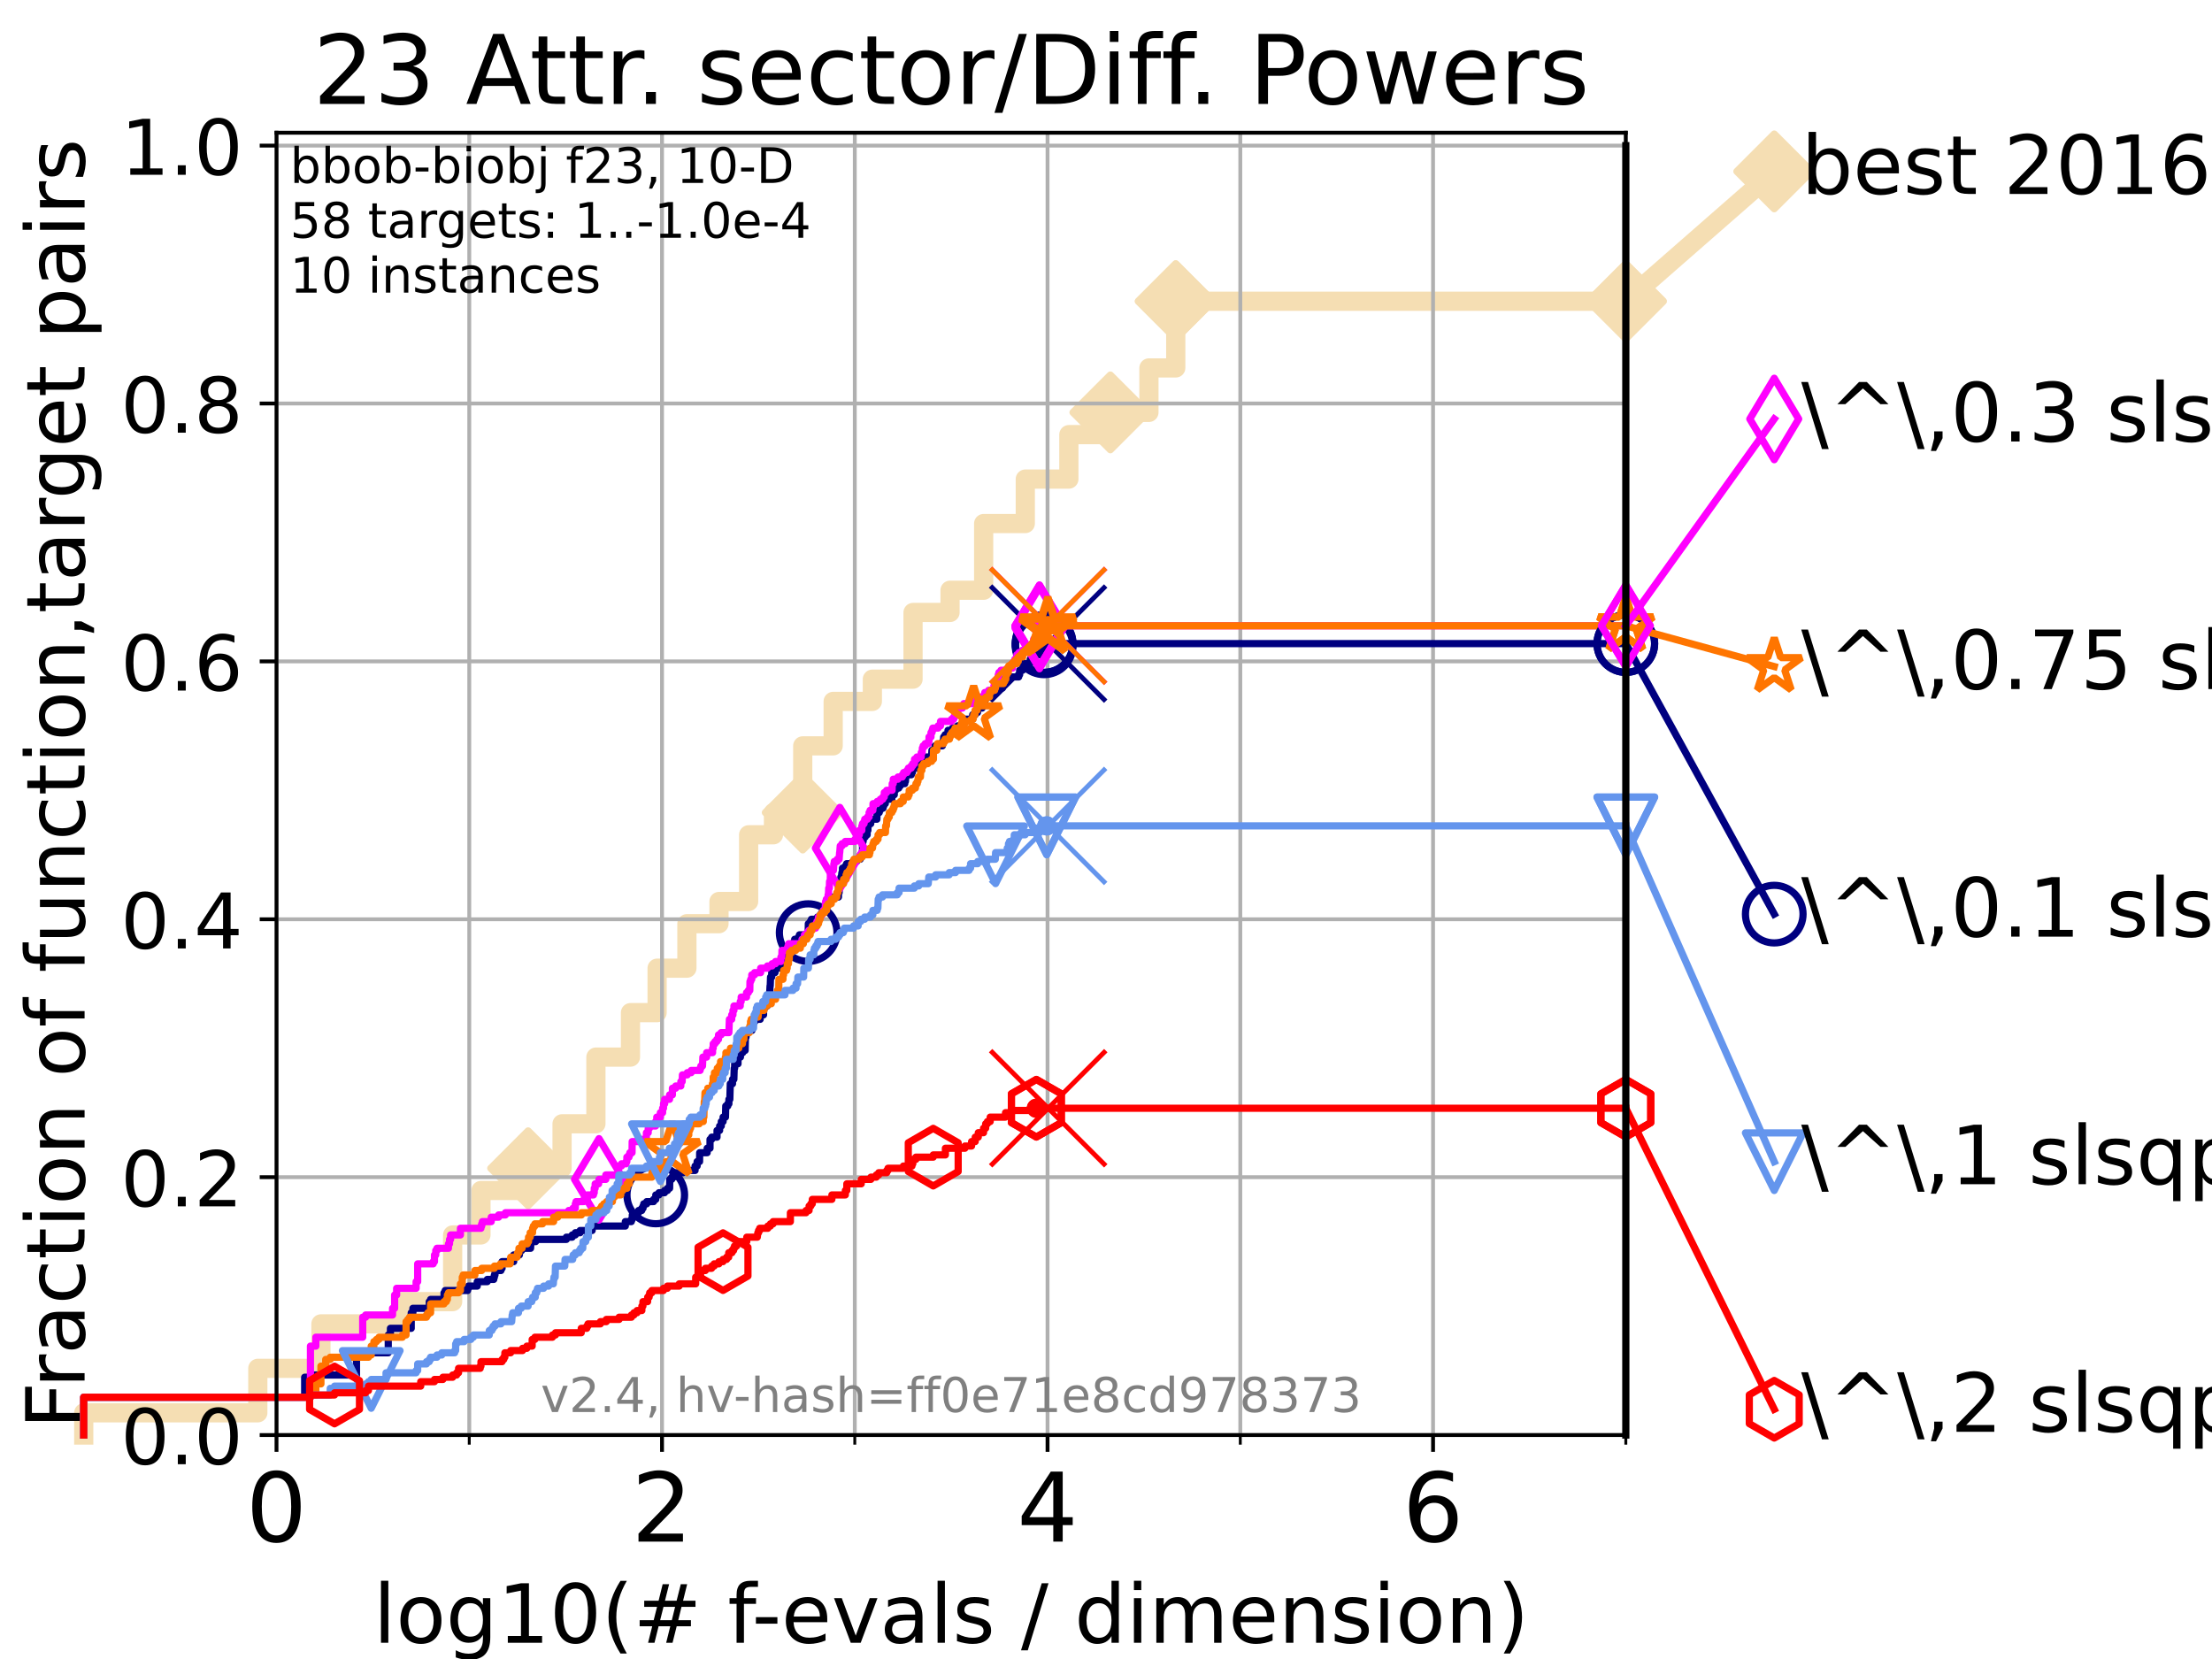 <?xml version="1.0" encoding="utf-8" standalone="no"?>
<!DOCTYPE svg PUBLIC "-//W3C//DTD SVG 1.1//EN"
  "http://www.w3.org/Graphics/SVG/1.1/DTD/svg11.dtd">
<!-- Created with matplotlib (https://matplotlib.org/) -->
<svg height="345.6pt" version="1.1" viewBox="0 0 460.8 345.6" width="460.8pt" xmlns="http://www.w3.org/2000/svg" xmlns:xlink="http://www.w3.org/1999/xlink">
 <defs>
  <style type="text/css">*{stroke-linecap:butt;stroke-linejoin:round;}</style>
 </defs>
 <g id="figure_1">
  <g id="patch_1">
   <path d="M 0 345.6 
L 460.8 345.6 
L 460.8 0 
L 0 0 
z
" style="fill:#ffffff;"/>
  </g>
  <g id="axes_1">
   <g id="patch_2">
    <path d="M 57.6 298.944 
L 338.688 298.944 
L 338.688 27.648 
L 57.6 27.648 
z
" style="fill:#ffffff;"/>
   </g>
   <g id="line2d_1">
    <path d="M 17.445 298.944 
L 17.445 294.313 
L 53.709 294.313 
L 53.709 285.05 
L 66.854 285.05 
L 66.854 275.788 
L 83.83 275.788 
L 83.83 271.157 
L 94.295 271.157 
L 94.295 257.263 
L 100.193 257.263 
L 100.193 248.001 
L 110.017 248.001 
L 110.017 243.37 
L 117.088 243.37 
L 117.088 234.107 
L 124.14 234.107 
L 124.14 220.214 
L 131.338 220.214 
L 131.338 210.951 
L 136.887 210.951 
L 136.887 201.689 
L 143.093 201.689 
L 143.093 192.426 
L 149.779 192.426 
L 149.779 187.795 
L 155.954 187.795 
L 155.954 173.901 
L 161.128 173.901 
L 161.128 169.27 
L 167.223 169.27 
L 167.223 155.377 
L 173.565 155.377 
L 173.565 146.114 
L 181.727 146.114 
L 181.727 141.483 
L 190.203 141.483 
L 190.203 127.589 
L 197.91 127.589 
L 197.91 122.958 
L 204.912 122.958 
L 204.912 109.065 
L 213.587 109.065 
L 213.587 99.802 
L 222.665 99.802 
L 222.665 90.54 
L 231.309 90.54 
L 231.309 85.909 
L 239.344 85.909 
L 239.344 76.646 
L 244.93 76.646 
L 244.93 62.753 
L 338.688 62.753 
" style="fill:none;stroke:#f5deb3;stroke-linecap:square;stroke-width:4;"/>
   </g>
   <g id="line2d_2">
    <defs>
     <path d="M 0 7.778 
L 7.778 0 
L 0 -7.778 
L -7.778 0 
z
" id="mdf0b4fc004" style="stroke:#f5deb3;stroke-linejoin:miter;stroke-width:1.5;"/>
    </defs>
    <g>
     <use style="fill:#f5deb3;stroke:#f5deb3;stroke-linejoin:miter;stroke-width:1.5;" x="110.017" xlink:href="#mdf0b4fc004" y="243.37"/>
     <use style="fill:#f5deb3;stroke:#f5deb3;stroke-linejoin:miter;stroke-width:1.5;" x="167.223" xlink:href="#mdf0b4fc004" y="169.27"/>
     <use style="fill:#f5deb3;stroke:#f5deb3;stroke-linejoin:miter;stroke-width:1.5;" x="231.309" xlink:href="#mdf0b4fc004" y="85.909"/>
     <use style="fill:#f5deb3;stroke:#f5deb3;stroke-linejoin:miter;stroke-width:1.5;" x="244.93" xlink:href="#mdf0b4fc004" y="62.753"/>
     <use style="fill:#f5deb3;stroke:#f5deb3;stroke-linejoin:miter;stroke-width:1.5;" x="244.93" xlink:href="#mdf0b4fc004" y="62.753"/>
     <use style="fill:#f5deb3;stroke:#f5deb3;stroke-linejoin:miter;stroke-width:1.5;" x="338.688" xlink:href="#mdf0b4fc004" y="62.753"/>
    </g>
   </g>
   <g id="line2d_3">
    <path style="fill:none;stroke:#f5deb3;stroke-linecap:square;stroke-width:4;"/>
    <g/>
   </g>
   <g id="line2d_4">
    <path d="M 338.688 62.753 
L 369.608 35.706 
" style="fill:none;stroke:#f5deb3;stroke-linecap:square;stroke-width:4;"/>
    <g>
     <use style="fill:#f5deb3;stroke:#f5deb3;stroke-linejoin:miter;stroke-width:1.5;" x="338.688" xlink:href="#mdf0b4fc004" y="62.753"/>
     <use style="fill:#f5deb3;stroke:#f5deb3;stroke-linejoin:miter;stroke-width:1.5;" x="369.608" xlink:href="#mdf0b4fc004" y="35.706"/>
    </g>
   </g>
   <g id="matplotlib.axis_1">
    <g id="xtick_1">
     <g id="line2d_5">
      <path clip-path="url(#p96bffc6394)" d="M 57.6 298.944 
L 57.6 27.648 
" style="fill:none;stroke:#b0b0b0;stroke-linecap:square;stroke-width:0.8;"/>
     </g>
     <g id="line2d_6">
      <defs>
       <path d="M 0 0 
L 0 3.5 
" id="m639750b943" style="stroke:#000000;stroke-width:0.8;"/>
      </defs>
      <g>
       <use style="stroke:#000000;stroke-width:0.8;" x="57.6" xlink:href="#m639750b943" y="298.944"/>
      </g>
     </g>
     <g id="text_1">
      <!-- 0 -->
      <g transform="translate(51.237 321.141)scale(0.2 -0.2)">
       <defs>
        <path d="M 31.781 66.406 
Q 24.172 66.406 20.328 58.906 
Q 16.5 51.422 16.5 36.375 
Q 16.5 21.391 20.328 13.891 
Q 24.172 6.391 31.781 6.391 
Q 39.453 6.391 43.281 13.891 
Q 47.125 21.391 47.125 36.375 
Q 47.125 51.422 43.281 58.906 
Q 39.453 66.406 31.781 66.406 
z
M 31.781 74.219 
Q 44.047 74.219 50.516 64.516 
Q 56.984 54.828 56.984 36.375 
Q 56.984 17.969 50.516 8.266 
Q 44.047 -1.422 31.781 -1.422 
Q 19.531 -1.422 13.062 8.266 
Q 6.594 17.969 6.594 36.375 
Q 6.594 54.828 13.062 64.516 
Q 19.531 74.219 31.781 74.219 
z
" id="DejaVuSans-48"/>
       </defs>
       <use xlink:href="#DejaVuSans-48"/>
      </g>
     </g>
    </g>
    <g id="xtick_2">
     <g id="line2d_7">
      <path clip-path="url(#p96bffc6394)" d="M 137.911 298.944 
L 137.911 27.648 
" style="fill:none;stroke:#b0b0b0;stroke-linecap:square;stroke-width:0.8;"/>
     </g>
     <g id="line2d_8">
      <g>
       <use style="stroke:#000000;stroke-width:0.8;" x="137.911" xlink:href="#m639750b943" y="298.944"/>
      </g>
     </g>
     <g id="text_2">
      <!-- 2 -->
      <g transform="translate(131.548 321.141)scale(0.2 -0.2)">
       <defs>
        <path d="M 19.188 8.297 
L 53.609 8.297 
L 53.609 0 
L 7.328 0 
L 7.328 8.297 
Q 12.938 14.109 22.625 23.891 
Q 32.328 33.688 34.812 36.531 
Q 39.547 41.844 41.422 45.531 
Q 43.312 49.219 43.312 52.781 
Q 43.312 58.594 39.234 62.25 
Q 35.156 65.922 28.609 65.922 
Q 23.969 65.922 18.812 64.312 
Q 13.672 62.703 7.812 59.422 
L 7.812 69.391 
Q 13.766 71.781 18.938 73 
Q 24.125 74.219 28.422 74.219 
Q 39.75 74.219 46.484 68.547 
Q 53.219 62.891 53.219 53.422 
Q 53.219 48.922 51.531 44.891 
Q 49.859 40.875 45.406 35.406 
Q 44.188 33.984 37.641 27.219 
Q 31.109 20.453 19.188 8.297 
z
" id="DejaVuSans-50"/>
       </defs>
       <use xlink:href="#DejaVuSans-50"/>
      </g>
     </g>
    </g>
    <g id="xtick_3">
     <g id="line2d_9">
      <path clip-path="url(#p96bffc6394)" d="M 218.222 298.944 
L 218.222 27.648 
" style="fill:none;stroke:#b0b0b0;stroke-linecap:square;stroke-width:0.8;"/>
     </g>
     <g id="line2d_10">
      <g>
       <use style="stroke:#000000;stroke-width:0.8;" x="218.222" xlink:href="#m639750b943" y="298.944"/>
      </g>
     </g>
     <g id="text_3">
      <!-- 4 -->
      <g transform="translate(211.859 321.141)scale(0.2 -0.2)">
       <defs>
        <path d="M 37.797 64.312 
L 12.891 25.391 
L 37.797 25.391 
z
M 35.203 72.906 
L 47.609 72.906 
L 47.609 25.391 
L 58.016 25.391 
L 58.016 17.188 
L 47.609 17.188 
L 47.609 0 
L 37.797 0 
L 37.797 17.188 
L 4.891 17.188 
L 4.891 26.703 
z
" id="DejaVuSans-52"/>
       </defs>
       <use xlink:href="#DejaVuSans-52"/>
      </g>
     </g>
    </g>
    <g id="xtick_4">
     <g id="line2d_11">
      <path clip-path="url(#p96bffc6394)" d="M 298.533 298.944 
L 298.533 27.648 
" style="fill:none;stroke:#b0b0b0;stroke-linecap:square;stroke-width:0.8;"/>
     </g>
     <g id="line2d_12">
      <g>
       <use style="stroke:#000000;stroke-width:0.8;" x="298.533" xlink:href="#m639750b943" y="298.944"/>
      </g>
     </g>
     <g id="text_4">
      <!-- 6 -->
      <g transform="translate(292.17 321.141)scale(0.2 -0.2)">
       <defs>
        <path d="M 33.016 40.375 
Q 26.375 40.375 22.484 35.828 
Q 18.609 31.297 18.609 23.391 
Q 18.609 15.531 22.484 10.953 
Q 26.375 6.391 33.016 6.391 
Q 39.656 6.391 43.531 10.953 
Q 47.406 15.531 47.406 23.391 
Q 47.406 31.297 43.531 35.828 
Q 39.656 40.375 33.016 40.375 
z
M 52.594 71.297 
L 52.594 62.312 
Q 48.875 64.062 45.094 64.984 
Q 41.312 65.922 37.594 65.922 
Q 27.828 65.922 22.672 59.328 
Q 17.531 52.734 16.797 39.406 
Q 19.672 43.656 24.016 45.922 
Q 28.375 48.188 33.594 48.188 
Q 44.578 48.188 50.953 41.516 
Q 57.328 34.859 57.328 23.391 
Q 57.328 12.156 50.688 5.359 
Q 44.047 -1.422 33.016 -1.422 
Q 20.359 -1.422 13.672 8.266 
Q 6.984 17.969 6.984 36.375 
Q 6.984 53.656 15.188 63.938 
Q 23.391 74.219 37.203 74.219 
Q 40.922 74.219 44.703 73.484 
Q 48.484 72.75 52.594 71.297 
z
" id="DejaVuSans-54"/>
       </defs>
       <use xlink:href="#DejaVuSans-54"/>
      </g>
     </g>
    </g>
    <g id="xtick_5">
     <g id="line2d_13">
      <path clip-path="url(#p96bffc6394)" d="M 97.755 298.944 
L 97.755 27.648 
" style="fill:none;stroke:#b0b0b0;stroke-linecap:square;stroke-width:0.8;"/>
     </g>
     <g id="line2d_14">
      <defs>
       <path d="M 0 0 
L 0 2 
" id="m6fb1dda496" style="stroke:#000000;stroke-width:0.6;"/>
      </defs>
      <g>
       <use style="stroke:#000000;stroke-width:0.6;" x="97.755" xlink:href="#m6fb1dda496" y="298.944"/>
      </g>
     </g>
    </g>
    <g id="xtick_6">
     <g id="line2d_15">
      <path clip-path="url(#p96bffc6394)" d="M 178.066 298.944 
L 178.066 27.648 
" style="fill:none;stroke:#b0b0b0;stroke-linecap:square;stroke-width:0.8;"/>
     </g>
     <g id="line2d_16">
      <g>
       <use style="stroke:#000000;stroke-width:0.6;" x="178.066" xlink:href="#m6fb1dda496" y="298.944"/>
      </g>
     </g>
    </g>
    <g id="xtick_7">
     <g id="line2d_17">
      <path clip-path="url(#p96bffc6394)" d="M 258.377 298.944 
L 258.377 27.648 
" style="fill:none;stroke:#b0b0b0;stroke-linecap:square;stroke-width:0.8;"/>
     </g>
     <g id="line2d_18">
      <g>
       <use style="stroke:#000000;stroke-width:0.6;" x="258.377" xlink:href="#m6fb1dda496" y="298.944"/>
      </g>
     </g>
    </g>
    <g id="xtick_8">
     <g id="line2d_19">
      <path clip-path="url(#p96bffc6394)" d="M 338.688 298.944 
L 338.688 27.648 
" style="fill:none;stroke:#b0b0b0;stroke-linecap:square;stroke-width:0.8;"/>
     </g>
     <g id="line2d_20">
      <g>
       <use style="stroke:#000000;stroke-width:0.6;" x="338.688" xlink:href="#m6fb1dda496" y="298.944"/>
      </g>
     </g>
    </g>
    <g id="text_5">
     <!-- log10(# f-evals / dimension) -->
     <g transform="translate(77.764 342.218)scale(0.17 -0.17)">
      <defs>
       <path d="M 9.422 75.984 
L 18.406 75.984 
L 18.406 0 
L 9.422 0 
z
" id="DejaVuSans-108"/>
       <path d="M 30.609 48.391 
Q 23.391 48.391 19.188 42.75 
Q 14.984 37.109 14.984 27.297 
Q 14.984 17.484 19.156 11.844 
Q 23.344 6.203 30.609 6.203 
Q 37.797 6.203 41.984 11.859 
Q 46.188 17.531 46.188 27.297 
Q 46.188 37.016 41.984 42.703 
Q 37.797 48.391 30.609 48.391 
z
M 30.609 56 
Q 42.328 56 49.016 48.375 
Q 55.719 40.766 55.719 27.297 
Q 55.719 13.875 49.016 6.219 
Q 42.328 -1.422 30.609 -1.422 
Q 18.844 -1.422 12.172 6.219 
Q 5.516 13.875 5.516 27.297 
Q 5.516 40.766 12.172 48.375 
Q 18.844 56 30.609 56 
z
" id="DejaVuSans-111"/>
       <path d="M 45.406 27.984 
Q 45.406 37.75 41.375 43.109 
Q 37.359 48.484 30.078 48.484 
Q 22.859 48.484 18.828 43.109 
Q 14.797 37.75 14.797 27.984 
Q 14.797 18.266 18.828 12.891 
Q 22.859 7.516 30.078 7.516 
Q 37.359 7.516 41.375 12.891 
Q 45.406 18.266 45.406 27.984 
z
M 54.391 6.781 
Q 54.391 -7.172 48.188 -13.984 
Q 42 -20.797 29.203 -20.797 
Q 24.469 -20.797 20.266 -20.094 
Q 16.062 -19.391 12.109 -17.922 
L 12.109 -9.188 
Q 16.062 -11.328 19.922 -12.344 
Q 23.781 -13.375 27.781 -13.375 
Q 36.625 -13.375 41.016 -8.766 
Q 45.406 -4.156 45.406 5.172 
L 45.406 9.625 
Q 42.625 4.781 38.281 2.391 
Q 33.938 0 27.875 0 
Q 17.828 0 11.672 7.656 
Q 5.516 15.328 5.516 27.984 
Q 5.516 40.672 11.672 48.328 
Q 17.828 56 27.875 56 
Q 33.938 56 38.281 53.609 
Q 42.625 51.219 45.406 46.391 
L 45.406 54.688 
L 54.391 54.688 
z
" id="DejaVuSans-103"/>
       <path d="M 12.406 8.297 
L 28.516 8.297 
L 28.516 63.922 
L 10.984 60.406 
L 10.984 69.391 
L 28.422 72.906 
L 38.281 72.906 
L 38.281 8.297 
L 54.391 8.297 
L 54.391 0 
L 12.406 0 
z
" id="DejaVuSans-49"/>
       <path d="M 31 75.875 
Q 24.469 64.656 21.281 53.656 
Q 18.109 42.672 18.109 31.391 
Q 18.109 20.125 21.312 9.062 
Q 24.516 -2 31 -13.188 
L 23.188 -13.188 
Q 15.875 -1.703 12.234 9.375 
Q 8.594 20.453 8.594 31.391 
Q 8.594 42.281 12.203 53.312 
Q 15.828 64.359 23.188 75.875 
z
" id="DejaVuSans-40"/>
       <path d="M 51.125 44 
L 36.922 44 
L 32.812 27.688 
L 47.125 27.688 
z
M 43.797 71.781 
L 38.719 51.516 
L 52.984 51.516 
L 58.109 71.781 
L 65.922 71.781 
L 60.891 51.516 
L 76.125 51.516 
L 76.125 44 
L 58.984 44 
L 54.984 27.688 
L 70.516 27.688 
L 70.516 20.219 
L 53.078 20.219 
L 48 0 
L 40.188 0 
L 45.219 20.219 
L 30.906 20.219 
L 25.875 0 
L 18.016 0 
L 23.094 20.219 
L 7.719 20.219 
L 7.719 27.688 
L 24.906 27.688 
L 29 44 
L 13.281 44 
L 13.281 51.516 
L 30.906 51.516 
L 35.891 71.781 
z
" id="DejaVuSans-35"/>
       <path id="DejaVuSans-32"/>
       <path d="M 37.109 75.984 
L 37.109 68.5 
L 28.516 68.5 
Q 23.688 68.5 21.797 66.547 
Q 19.922 64.594 19.922 59.516 
L 19.922 54.688 
L 34.719 54.688 
L 34.719 47.703 
L 19.922 47.703 
L 19.922 0 
L 10.891 0 
L 10.891 47.703 
L 2.297 47.703 
L 2.297 54.688 
L 10.891 54.688 
L 10.891 58.5 
Q 10.891 67.625 15.141 71.797 
Q 19.391 75.984 28.609 75.984 
z
" id="DejaVuSans-102"/>
       <path d="M 4.891 31.391 
L 31.203 31.391 
L 31.203 23.391 
L 4.891 23.391 
z
" id="DejaVuSans-45"/>
       <path d="M 56.203 29.594 
L 56.203 25.203 
L 14.891 25.203 
Q 15.484 15.922 20.484 11.062 
Q 25.484 6.203 34.422 6.203 
Q 39.594 6.203 44.453 7.469 
Q 49.312 8.734 54.109 11.281 
L 54.109 2.781 
Q 49.266 0.734 44.188 -0.344 
Q 39.109 -1.422 33.891 -1.422 
Q 20.797 -1.422 13.156 6.188 
Q 5.516 13.812 5.516 26.812 
Q 5.516 40.234 12.766 48.109 
Q 20.016 56 32.328 56 
Q 43.359 56 49.781 48.891 
Q 56.203 41.797 56.203 29.594 
z
M 47.219 32.234 
Q 47.125 39.594 43.094 43.984 
Q 39.062 48.391 32.422 48.391 
Q 24.906 48.391 20.391 44.141 
Q 15.875 39.891 15.188 32.172 
z
" id="DejaVuSans-101"/>
       <path d="M 2.984 54.688 
L 12.5 54.688 
L 29.594 8.797 
L 46.688 54.688 
L 56.203 54.688 
L 35.688 0 
L 23.484 0 
z
" id="DejaVuSans-118"/>
       <path d="M 34.281 27.484 
Q 23.391 27.484 19.188 25 
Q 14.984 22.516 14.984 16.5 
Q 14.984 11.719 18.141 8.906 
Q 21.297 6.109 26.703 6.109 
Q 34.188 6.109 38.703 11.406 
Q 43.219 16.703 43.219 25.484 
L 43.219 27.484 
z
M 52.203 31.203 
L 52.203 0 
L 43.219 0 
L 43.219 8.297 
Q 40.141 3.328 35.547 0.953 
Q 30.953 -1.422 24.312 -1.422 
Q 15.922 -1.422 10.953 3.297 
Q 6 8.016 6 15.922 
Q 6 25.141 12.172 29.828 
Q 18.359 34.516 30.609 34.516 
L 43.219 34.516 
L 43.219 35.406 
Q 43.219 41.609 39.141 45 
Q 35.062 48.391 27.688 48.391 
Q 23 48.391 18.547 47.266 
Q 14.109 46.141 10.016 43.891 
L 10.016 52.203 
Q 14.938 54.109 19.578 55.047 
Q 24.219 56 28.609 56 
Q 40.484 56 46.344 49.844 
Q 52.203 43.703 52.203 31.203 
z
" id="DejaVuSans-97"/>
       <path d="M 44.281 53.078 
L 44.281 44.578 
Q 40.484 46.531 36.375 47.5 
Q 32.281 48.484 27.875 48.484 
Q 21.188 48.484 17.844 46.438 
Q 14.5 44.391 14.5 40.281 
Q 14.5 37.156 16.891 35.375 
Q 19.281 33.594 26.516 31.984 
L 29.594 31.297 
Q 39.156 29.25 43.188 25.516 
Q 47.219 21.781 47.219 15.094 
Q 47.219 7.469 41.188 3.016 
Q 35.156 -1.422 24.609 -1.422 
Q 20.219 -1.422 15.453 -0.562 
Q 10.688 0.297 5.422 2 
L 5.422 11.281 
Q 10.406 8.688 15.234 7.391 
Q 20.062 6.109 24.812 6.109 
Q 31.156 6.109 34.562 8.281 
Q 37.984 10.453 37.984 14.406 
Q 37.984 18.062 35.516 20.016 
Q 33.062 21.969 24.703 23.781 
L 21.578 24.516 
Q 13.234 26.266 9.516 29.906 
Q 5.812 33.547 5.812 39.891 
Q 5.812 47.609 11.281 51.797 
Q 16.75 56 26.812 56 
Q 31.781 56 36.172 55.266 
Q 40.578 54.547 44.281 53.078 
z
" id="DejaVuSans-115"/>
       <path d="M 25.391 72.906 
L 33.688 72.906 
L 8.297 -9.281 
L 0 -9.281 
z
" id="DejaVuSans-47"/>
       <path d="M 45.406 46.391 
L 45.406 75.984 
L 54.391 75.984 
L 54.391 0 
L 45.406 0 
L 45.406 8.203 
Q 42.578 3.328 38.25 0.953 
Q 33.938 -1.422 27.875 -1.422 
Q 17.969 -1.422 11.734 6.484 
Q 5.516 14.406 5.516 27.297 
Q 5.516 40.188 11.734 48.094 
Q 17.969 56 27.875 56 
Q 33.938 56 38.25 53.625 
Q 42.578 51.266 45.406 46.391 
z
M 14.797 27.297 
Q 14.797 17.391 18.875 11.75 
Q 22.953 6.109 30.078 6.109 
Q 37.203 6.109 41.297 11.75 
Q 45.406 17.391 45.406 27.297 
Q 45.406 37.203 41.297 42.844 
Q 37.203 48.484 30.078 48.484 
Q 22.953 48.484 18.875 42.844 
Q 14.797 37.203 14.797 27.297 
z
" id="DejaVuSans-100"/>
       <path d="M 9.422 54.688 
L 18.406 54.688 
L 18.406 0 
L 9.422 0 
z
M 9.422 75.984 
L 18.406 75.984 
L 18.406 64.594 
L 9.422 64.594 
z
" id="DejaVuSans-105"/>
       <path d="M 52 44.188 
Q 55.375 50.25 60.062 53.125 
Q 64.75 56 71.094 56 
Q 79.641 56 84.281 50.016 
Q 88.922 44.047 88.922 33.016 
L 88.922 0 
L 79.891 0 
L 79.891 32.719 
Q 79.891 40.578 77.094 44.375 
Q 74.312 48.188 68.609 48.188 
Q 61.625 48.188 57.562 43.547 
Q 53.516 38.922 53.516 30.906 
L 53.516 0 
L 44.484 0 
L 44.484 32.719 
Q 44.484 40.625 41.703 44.406 
Q 38.922 48.188 33.109 48.188 
Q 26.219 48.188 22.156 43.531 
Q 18.109 38.875 18.109 30.906 
L 18.109 0 
L 9.078 0 
L 9.078 54.688 
L 18.109 54.688 
L 18.109 46.188 
Q 21.188 51.219 25.484 53.609 
Q 29.781 56 35.688 56 
Q 41.656 56 45.828 52.969 
Q 50 49.953 52 44.188 
z
" id="DejaVuSans-109"/>
       <path d="M 54.891 33.016 
L 54.891 0 
L 45.906 0 
L 45.906 32.719 
Q 45.906 40.484 42.875 44.328 
Q 39.844 48.188 33.797 48.188 
Q 26.516 48.188 22.312 43.547 
Q 18.109 38.922 18.109 30.906 
L 18.109 0 
L 9.078 0 
L 9.078 54.688 
L 18.109 54.688 
L 18.109 46.188 
Q 21.344 51.125 25.703 53.562 
Q 30.078 56 35.797 56 
Q 45.219 56 50.047 50.172 
Q 54.891 44.344 54.891 33.016 
z
" id="DejaVuSans-110"/>
       <path d="M 8.016 75.875 
L 15.828 75.875 
Q 23.141 64.359 26.781 53.312 
Q 30.422 42.281 30.422 31.391 
Q 30.422 20.453 26.781 9.375 
Q 23.141 -1.703 15.828 -13.188 
L 8.016 -13.188 
Q 14.5 -2 17.703 9.062 
Q 20.906 20.125 20.906 31.391 
Q 20.906 42.672 17.703 53.656 
Q 14.5 64.656 8.016 75.875 
z
" id="DejaVuSans-41"/>
      </defs>
      <use xlink:href="#DejaVuSans-108"/>
      <use x="27.783" xlink:href="#DejaVuSans-111"/>
      <use x="88.965" xlink:href="#DejaVuSans-103"/>
      <use x="152.441" xlink:href="#DejaVuSans-49"/>
      <use x="216.064" xlink:href="#DejaVuSans-48"/>
      <use x="279.688" xlink:href="#DejaVuSans-40"/>
      <use x="318.701" xlink:href="#DejaVuSans-35"/>
      <use x="402.49" xlink:href="#DejaVuSans-32"/>
      <use x="434.277" xlink:href="#DejaVuSans-102"/>
      <use x="463.982" xlink:href="#DejaVuSans-45"/>
      <use x="500.066" xlink:href="#DejaVuSans-101"/>
      <use x="561.59" xlink:href="#DejaVuSans-118"/>
      <use x="620.77" xlink:href="#DejaVuSans-97"/>
      <use x="682.049" xlink:href="#DejaVuSans-108"/>
      <use x="709.832" xlink:href="#DejaVuSans-115"/>
      <use x="761.932" xlink:href="#DejaVuSans-32"/>
      <use x="793.719" xlink:href="#DejaVuSans-47"/>
      <use x="827.41" xlink:href="#DejaVuSans-32"/>
      <use x="859.197" xlink:href="#DejaVuSans-100"/>
      <use x="922.674" xlink:href="#DejaVuSans-105"/>
      <use x="950.457" xlink:href="#DejaVuSans-109"/>
      <use x="1047.869" xlink:href="#DejaVuSans-101"/>
      <use x="1109.393" xlink:href="#DejaVuSans-110"/>
      <use x="1172.771" xlink:href="#DejaVuSans-115"/>
      <use x="1224.871" xlink:href="#DejaVuSans-105"/>
      <use x="1252.654" xlink:href="#DejaVuSans-111"/>
      <use x="1313.836" xlink:href="#DejaVuSans-110"/>
      <use x="1377.215" xlink:href="#DejaVuSans-41"/>
     </g>
    </g>
   </g>
   <g id="matplotlib.axis_2">
    <g id="ytick_1">
     <g id="line2d_21">
      <path clip-path="url(#p96bffc6394)" d="M 57.6 298.944 
L 338.688 298.944 
" style="fill:none;stroke:#b0b0b0;stroke-linecap:square;stroke-width:0.8;"/>
     </g>
     <g id="line2d_22">
      <defs>
       <path d="M 0 0 
L -3.5 0 
" id="mf845fb7500" style="stroke:#000000;stroke-width:0.8;"/>
      </defs>
      <g>
       <use style="stroke:#000000;stroke-width:0.8;" x="57.6" xlink:href="#mf845fb7500" y="298.944"/>
      </g>
     </g>
     <g id="text_6">
      <!-- 0.0 -->
      <g transform="translate(25.155 305.023)scale(0.16 -0.16)">
       <defs>
        <path d="M 10.688 12.406 
L 21 12.406 
L 21 0 
L 10.688 0 
z
" id="DejaVuSans-46"/>
       </defs>
       <use xlink:href="#DejaVuSans-48"/>
       <use x="63.623" xlink:href="#DejaVuSans-46"/>
       <use x="95.41" xlink:href="#DejaVuSans-48"/>
      </g>
     </g>
    </g>
    <g id="ytick_2">
     <g id="line2d_23">
      <path clip-path="url(#p96bffc6394)" d="M 57.6 245.222 
L 338.688 245.222 
" style="fill:none;stroke:#b0b0b0;stroke-linecap:square;stroke-width:0.8;"/>
     </g>
     <g id="line2d_24">
      <g>
       <use style="stroke:#000000;stroke-width:0.8;" x="57.6" xlink:href="#mf845fb7500" y="245.222"/>
      </g>
     </g>
     <g id="text_7">
      <!-- 0.2 -->
      <g transform="translate(25.155 251.301)scale(0.16 -0.16)">
       <use xlink:href="#DejaVuSans-48"/>
       <use x="63.623" xlink:href="#DejaVuSans-46"/>
       <use x="95.41" xlink:href="#DejaVuSans-50"/>
      </g>
     </g>
    </g>
    <g id="ytick_3">
     <g id="line2d_25">
      <path clip-path="url(#p96bffc6394)" d="M 57.6 191.5 
L 338.688 191.5 
" style="fill:none;stroke:#b0b0b0;stroke-linecap:square;stroke-width:0.8;"/>
     </g>
     <g id="line2d_26">
      <g>
       <use style="stroke:#000000;stroke-width:0.8;" x="57.6" xlink:href="#mf845fb7500" y="191.5"/>
      </g>
     </g>
     <g id="text_8">
      <!-- 0.4 -->
      <g transform="translate(25.155 197.579)scale(0.16 -0.16)">
       <use xlink:href="#DejaVuSans-48"/>
       <use x="63.623" xlink:href="#DejaVuSans-46"/>
       <use x="95.41" xlink:href="#DejaVuSans-52"/>
      </g>
     </g>
    </g>
    <g id="ytick_4">
     <g id="line2d_27">
      <path clip-path="url(#p96bffc6394)" d="M 57.6 137.778 
L 338.688 137.778 
" style="fill:none;stroke:#b0b0b0;stroke-linecap:square;stroke-width:0.8;"/>
     </g>
     <g id="line2d_28">
      <g>
       <use style="stroke:#000000;stroke-width:0.8;" x="57.6" xlink:href="#mf845fb7500" y="137.778"/>
      </g>
     </g>
     <g id="text_9">
      <!-- 0.6 -->
      <g transform="translate(25.155 143.857)scale(0.16 -0.16)">
       <use xlink:href="#DejaVuSans-48"/>
       <use x="63.623" xlink:href="#DejaVuSans-46"/>
       <use x="95.41" xlink:href="#DejaVuSans-54"/>
      </g>
     </g>
    </g>
    <g id="ytick_5">
     <g id="line2d_29">
      <path clip-path="url(#p96bffc6394)" d="M 57.6 84.056 
L 338.688 84.056 
" style="fill:none;stroke:#b0b0b0;stroke-linecap:square;stroke-width:0.8;"/>
     </g>
     <g id="line2d_30">
      <g>
       <use style="stroke:#000000;stroke-width:0.8;" x="57.6" xlink:href="#mf845fb7500" y="84.056"/>
      </g>
     </g>
     <g id="text_10">
      <!-- 0.8 -->
      <g transform="translate(25.155 90.135)scale(0.16 -0.16)">
       <defs>
        <path d="M 31.781 34.625 
Q 24.75 34.625 20.719 30.859 
Q 16.703 27.094 16.703 20.516 
Q 16.703 13.922 20.719 10.156 
Q 24.75 6.391 31.781 6.391 
Q 38.812 6.391 42.859 10.172 
Q 46.922 13.969 46.922 20.516 
Q 46.922 27.094 42.891 30.859 
Q 38.875 34.625 31.781 34.625 
z
M 21.922 38.812 
Q 15.578 40.375 12.031 44.719 
Q 8.5 49.078 8.5 55.328 
Q 8.5 64.062 14.719 69.141 
Q 20.953 74.219 31.781 74.219 
Q 42.672 74.219 48.875 69.141 
Q 55.078 64.062 55.078 55.328 
Q 55.078 49.078 51.531 44.719 
Q 48 40.375 41.703 38.812 
Q 48.828 37.156 52.797 32.312 
Q 56.781 27.484 56.781 20.516 
Q 56.781 9.906 50.312 4.234 
Q 43.844 -1.422 31.781 -1.422 
Q 19.734 -1.422 13.25 4.234 
Q 6.781 9.906 6.781 20.516 
Q 6.781 27.484 10.781 32.312 
Q 14.797 37.156 21.922 38.812 
z
M 18.312 54.391 
Q 18.312 48.734 21.844 45.562 
Q 25.391 42.391 31.781 42.391 
Q 38.141 42.391 41.719 45.562 
Q 45.312 48.734 45.312 54.391 
Q 45.312 60.062 41.719 63.234 
Q 38.141 66.406 31.781 66.406 
Q 25.391 66.406 21.844 63.234 
Q 18.312 60.062 18.312 54.391 
z
" id="DejaVuSans-56"/>
       </defs>
       <use xlink:href="#DejaVuSans-48"/>
       <use x="63.623" xlink:href="#DejaVuSans-46"/>
       <use x="95.41" xlink:href="#DejaVuSans-56"/>
      </g>
     </g>
    </g>
    <g id="ytick_6">
     <g id="line2d_31">
      <path clip-path="url(#p96bffc6394)" d="M 57.6 30.334 
L 338.688 30.334 
" style="fill:none;stroke:#b0b0b0;stroke-linecap:square;stroke-width:0.8;"/>
     </g>
     <g id="line2d_32">
      <g>
       <use style="stroke:#000000;stroke-width:0.8;" x="57.6" xlink:href="#mf845fb7500" y="30.334"/>
      </g>
     </g>
     <g id="text_11">
      <!-- 1.0 -->
      <g transform="translate(25.155 36.413)scale(0.16 -0.16)">
       <use xlink:href="#DejaVuSans-49"/>
       <use x="63.623" xlink:href="#DejaVuSans-46"/>
       <use x="95.41" xlink:href="#DejaVuSans-48"/>
      </g>
     </g>
    </g>
    <g id="text_12">
     <!-- Fraction of function,target pairs -->
     <g transform="translate(17.62 297.681)rotate(-90)scale(0.17 -0.17)">
      <defs>
       <path d="M 9.812 72.906 
L 51.703 72.906 
L 51.703 64.594 
L 19.672 64.594 
L 19.672 43.109 
L 48.578 43.109 
L 48.578 34.812 
L 19.672 34.812 
L 19.672 0 
L 9.812 0 
z
" id="DejaVuSans-70"/>
       <path d="M 41.109 46.297 
Q 39.594 47.172 37.812 47.578 
Q 36.031 48 33.891 48 
Q 26.266 48 22.188 43.047 
Q 18.109 38.094 18.109 28.812 
L 18.109 0 
L 9.078 0 
L 9.078 54.688 
L 18.109 54.688 
L 18.109 46.188 
Q 20.953 51.172 25.484 53.578 
Q 30.031 56 36.531 56 
Q 37.453 56 38.578 55.875 
Q 39.703 55.766 41.062 55.516 
z
" id="DejaVuSans-114"/>
       <path d="M 48.781 52.594 
L 48.781 44.188 
Q 44.969 46.297 41.141 47.344 
Q 37.312 48.391 33.406 48.391 
Q 24.656 48.391 19.812 42.844 
Q 14.984 37.312 14.984 27.297 
Q 14.984 17.281 19.812 11.734 
Q 24.656 6.203 33.406 6.203 
Q 37.312 6.203 41.141 7.25 
Q 44.969 8.297 48.781 10.406 
L 48.781 2.094 
Q 45.016 0.344 40.984 -0.531 
Q 36.969 -1.422 32.422 -1.422 
Q 20.062 -1.422 12.781 6.344 
Q 5.516 14.109 5.516 27.297 
Q 5.516 40.672 12.859 48.328 
Q 20.219 56 33.016 56 
Q 37.156 56 41.109 55.141 
Q 45.062 54.297 48.781 52.594 
z
" id="DejaVuSans-99"/>
       <path d="M 18.312 70.219 
L 18.312 54.688 
L 36.812 54.688 
L 36.812 47.703 
L 18.312 47.703 
L 18.312 18.016 
Q 18.312 11.328 20.141 9.422 
Q 21.969 7.516 27.594 7.516 
L 36.812 7.516 
L 36.812 0 
L 27.594 0 
Q 17.188 0 13.234 3.875 
Q 9.281 7.766 9.281 18.016 
L 9.281 47.703 
L 2.688 47.703 
L 2.688 54.688 
L 9.281 54.688 
L 9.281 70.219 
z
" id="DejaVuSans-116"/>
       <path d="M 8.5 21.578 
L 8.5 54.688 
L 17.484 54.688 
L 17.484 21.922 
Q 17.484 14.156 20.5 10.266 
Q 23.531 6.391 29.594 6.391 
Q 36.859 6.391 41.078 11.031 
Q 45.312 15.672 45.312 23.688 
L 45.312 54.688 
L 54.297 54.688 
L 54.297 0 
L 45.312 0 
L 45.312 8.406 
Q 42.047 3.422 37.719 1 
Q 33.406 -1.422 27.688 -1.422 
Q 18.266 -1.422 13.375 4.438 
Q 8.5 10.297 8.5 21.578 
z
M 31.109 56 
z
" id="DejaVuSans-117"/>
       <path d="M 11.719 12.406 
L 22.016 12.406 
L 22.016 4 
L 14.016 -11.625 
L 7.719 -11.625 
L 11.719 4 
z
" id="DejaVuSans-44"/>
       <path d="M 18.109 8.203 
L 18.109 -20.797 
L 9.078 -20.797 
L 9.078 54.688 
L 18.109 54.688 
L 18.109 46.391 
Q 20.953 51.266 25.266 53.625 
Q 29.594 56 35.594 56 
Q 45.562 56 51.781 48.094 
Q 58.016 40.188 58.016 27.297 
Q 58.016 14.406 51.781 6.484 
Q 45.562 -1.422 35.594 -1.422 
Q 29.594 -1.422 25.266 0.953 
Q 20.953 3.328 18.109 8.203 
z
M 48.688 27.297 
Q 48.688 37.203 44.609 42.844 
Q 40.531 48.484 33.406 48.484 
Q 26.266 48.484 22.188 42.844 
Q 18.109 37.203 18.109 27.297 
Q 18.109 17.391 22.188 11.75 
Q 26.266 6.109 33.406 6.109 
Q 40.531 6.109 44.609 11.75 
Q 48.688 17.391 48.688 27.297 
z
" id="DejaVuSans-112"/>
      </defs>
      <use xlink:href="#DejaVuSans-70"/>
      <use x="50.27" xlink:href="#DejaVuSans-114"/>
      <use x="91.383" xlink:href="#DejaVuSans-97"/>
      <use x="152.662" xlink:href="#DejaVuSans-99"/>
      <use x="207.643" xlink:href="#DejaVuSans-116"/>
      <use x="246.852" xlink:href="#DejaVuSans-105"/>
      <use x="274.635" xlink:href="#DejaVuSans-111"/>
      <use x="335.816" xlink:href="#DejaVuSans-110"/>
      <use x="399.195" xlink:href="#DejaVuSans-32"/>
      <use x="430.982" xlink:href="#DejaVuSans-111"/>
      <use x="492.164" xlink:href="#DejaVuSans-102"/>
      <use x="527.369" xlink:href="#DejaVuSans-32"/>
      <use x="559.156" xlink:href="#DejaVuSans-102"/>
      <use x="594.361" xlink:href="#DejaVuSans-117"/>
      <use x="657.74" xlink:href="#DejaVuSans-110"/>
      <use x="721.119" xlink:href="#DejaVuSans-99"/>
      <use x="776.1" xlink:href="#DejaVuSans-116"/>
      <use x="815.309" xlink:href="#DejaVuSans-105"/>
      <use x="843.092" xlink:href="#DejaVuSans-111"/>
      <use x="904.273" xlink:href="#DejaVuSans-110"/>
      <use x="967.652" xlink:href="#DejaVuSans-44"/>
      <use x="999.439" xlink:href="#DejaVuSans-116"/>
      <use x="1038.648" xlink:href="#DejaVuSans-97"/>
      <use x="1099.928" xlink:href="#DejaVuSans-114"/>
      <use x="1139.291" xlink:href="#DejaVuSans-103"/>
      <use x="1202.768" xlink:href="#DejaVuSans-101"/>
      <use x="1264.291" xlink:href="#DejaVuSans-116"/>
      <use x="1303.5" xlink:href="#DejaVuSans-32"/>
      <use x="1335.287" xlink:href="#DejaVuSans-112"/>
      <use x="1398.764" xlink:href="#DejaVuSans-97"/>
      <use x="1460.043" xlink:href="#DejaVuSans-105"/>
      <use x="1487.826" xlink:href="#DejaVuSans-114"/>
      <use x="1528.939" xlink:href="#DejaVuSans-115"/>
     </g>
    </g>
   </g>
   <g id="line2d_33">
    <defs>
     <path d="M 0 1.5 
C 0.398 1.5 0.779 1.342 1.061 1.061 
C 1.342 0.779 1.5 0.398 1.5 0 
C 1.5 -0.398 1.342 -0.779 1.061 -1.061 
C 0.779 -1.342 0.398 -1.5 0 -1.5 
C -0.398 -1.5 -0.779 -1.342 -1.061 -1.061 
C -1.342 -0.779 -1.5 -0.398 -1.5 0 
C -1.5 0.398 -1.342 0.779 -1.061 1.061 
C -0.779 1.342 -0.398 1.5 0 1.5 
z
" id="m07cf566678" style="stroke:#f5deb3;"/>
    </defs>
    <g>
     <use style="fill:#f5deb3;stroke:#f5deb3;" x="244.93" xlink:href="#m07cf566678" y="62.753"/>
     <use style="fill:#f5deb3;stroke:#f5deb3;" x="244.93" xlink:href="#m07cf566678" y="62.753"/>
    </g>
   </g>
   <g id="line2d_34">
    <defs>
     <path d="M 0 1.5 
C 0.398 1.5 0.779 1.342 1.061 1.061 
C 1.342 0.779 1.5 0.398 1.5 0 
C 1.5 -0.398 1.342 -0.779 1.061 -1.061 
C 0.779 -1.342 0.398 -1.5 0 -1.5 
C -0.398 -1.5 -0.779 -1.342 -1.061 -1.061 
C -1.342 -0.779 -1.5 -0.398 -1.5 0 
C -1.5 0.398 -1.342 0.779 -1.061 1.061 
C -0.779 1.342 -0.398 1.5 0 1.5 
z
" id="md16f44b35c" style="stroke:#000080;"/>
    </defs>
    <g>
     <use style="fill:#000080;stroke:#000080;" x="217.505" xlink:href="#md16f44b35c" y="134.073"/>
     <use style="fill:#000080;stroke:#000080;" x="217.505" xlink:href="#md16f44b35c" y="134.073"/>
    </g>
   </g>
   <g id="line2d_35">
    <path d="M 17.445 298.944 
L 17.445 291.071 
L 63.468 291.071 
L 63.468 286.903 
L 64.671 286.903 
L 64.671 286.44 
L 74.263 286.44 
L 74.263 281.809 
L 80.881 281.809 
L 80.881 278.104 
L 81.334 278.104 
L 81.334 276.714 
L 85.667 276.714 
L 85.667 273.472 
L 86.013 273.472 
L 86.013 272.546 
L 89.419 272.546 
L 89.419 271.157 
L 89.698 271.157 
L 89.698 270.694 
L 92.504 270.694 
L 92.504 269.304 
L 92.738 269.304 
L 92.738 268.841 
L 97.403 268.841 
L 97.403 268.378 
L 97.58 268.378 
L 97.58 267.915 
L 99.418 267.915 
L 99.418 266.989 
L 101.507 266.989 
L 101.507 266.526 
L 102.859 266.526 
L 102.859 266.062 
L 102.989 266.062 
L 102.989 265.599 
L 103.118 265.599 
L 103.118 264.673 
L 104.355 264.673 
L 104.355 264.21 
L 104.592 264.21 
L 104.592 262.821 
L 107.009 262.821 
L 107.009 261.431 
L 108.199 261.431 
L 108.294 260.505 
L 108.671 260.505 
L 108.671 260.042 
L 110.527 260.042 
L 110.611 258.653 
L 111.585 258.653 
L 111.585 258.189 
L 117.985 258.189 
L 117.985 257.726 
L 119.199 257.726 
L 119.199 257.263 
L 119.85 257.263 
L 119.85 256.8 
L 120.852 256.8 
L 120.852 256.337 
L 123.354 256.337 
L 123.354 255.411 
L 130.264 255.411 
L 130.264 254.484 
L 131.515 254.484 
L 131.515 254.021 
L 131.716 254.021 
L 131.716 253.095 
L 132.754 253.095 
L 132.754 252.632 
L 133.033 252.632 
L 133.033 252.169 
L 133.689 252.169 
L 133.689 251.706 
L 133.954 251.706 
L 133.954 251.243 
L 134.106 251.243 
L 134.106 250.779 
L 134.724 250.779 
L 134.724 250.316 
L 136.151 250.316 
L 136.151 249.853 
L 136.608 249.853 
L 136.608 248.927 
L 137.271 248.927 
L 137.271 248.464 
L 138.443 248.464 
L 138.443 248.001 
L 139.042 248.001 
L 139.042 247.538 
L 139.494 247.538 
L 139.525 245.685 
L 139.934 245.685 
L 139.934 245.222 
L 140.363 245.222 
L 140.363 244.759 
L 140.959 244.759 
L 140.959 244.296 
L 142.284 244.296 
L 142.284 243.833 
L 144.795 243.833 
L 144.795 242.906 
L 145.224 242.906 
L 145.224 241.98 
L 145.733 241.98 
L 145.755 240.128 
L 147.318 240.128 
L 147.318 239.201 
L 147.908 239.201 
L 147.908 237.349 
L 148.258 237.349 
L 148.258 236.886 
L 149.368 236.886 
L 149.368 235.496 
L 149.911 235.496 
L 149.911 234.57 
L 150.258 234.57 
L 150.258 233.644 
L 150.632 233.644 
L 150.632 232.718 
L 151.13 232.718 
L 151.187 230.402 
L 151.605 230.402 
L 151.605 229.939 
L 151.842 229.939 
L 151.842 229.013 
L 152.037 229.013 
L 152.13 225.771 
L 152.595 225.771 
L 152.595 224.845 
L 152.878 224.845 
L 152.952 222.529 
L 153.04 222.529 
L 153.04 221.603 
L 153.743 221.603 
L 153.743 220.214 
L 154.249 220.214 
L 154.249 219.287 
L 154.728 219.287 
L 154.728 218.824 
L 155.226 218.824 
L 155.284 216.045 
L 155.419 216.045 
L 155.419 215.582 
L 155.533 215.582 
L 155.533 214.656 
L 156.652 214.656 
L 156.694 213.267 
L 156.906 213.267 
L 156.906 212.804 
L 157.255 212.804 
L 157.255 212.34 
L 158.364 212.34 
L 158.364 211.414 
L 159.062 211.414 
L 159.062 210.025 
L 159.278 210.025 
L 159.278 209.562 
L 159.823 209.562 
L 159.823 208.635 
L 159.951 208.635 
L 159.956 207.246 
L 160.317 207.246 
L 160.413 205.394 
L 160.452 205.394 
L 160.519 203.541 
L 160.76 203.541 
L 160.76 202.615 
L 161.447 202.615 
L 161.447 201.689 
L 162.5 201.689 
L 162.5 201.226 
L 162.678 201.226 
L 162.678 200.762 
L 163.246 200.762 
L 163.344 198.91 
L 163.602 198.91 
L 163.602 198.447 
L 163.934 198.447 
L 163.934 197.521 
L 164.847 197.521 
L 164.847 197.057 
L 165.422 197.057 
L 165.422 196.131 
L 165.548 196.131 
L 165.548 195.668 
L 166.33 195.668 
L 166.33 195.205 
L 166.538 195.205 
L 166.538 194.742 
L 168.346 194.742 
L 168.388 192.426 
L 168.797 192.426 
L 168.797 191.963 
L 169.027 191.963 
L 169.027 191.5 
L 170.297 191.5 
L 170.297 191.037 
L 170.867 191.037 
L 170.867 190.574 
L 171.152 190.574 
L 171.152 190.111 
L 171.489 190.111 
L 171.489 189.648 
L 171.804 189.648 
L 171.804 188.721 
L 171.953 188.721 
L 171.953 188.258 
L 172.578 188.258 
L 172.578 187.795 
L 173.091 187.795 
L 173.091 187.332 
L 173.465 187.332 
L 173.465 186.869 
L 174.671 186.869 
L 174.671 185.943 
L 174.811 185.943 
L 174.89 184.09 
L 175.104 184.09 
L 175.168 182.701 
L 175.273 182.701 
L 175.381 181.775 
L 175.501 181.775 
L 175.501 180.848 
L 176.118 180.848 
L 176.118 180.385 
L 176.358 180.385 
L 176.358 179.922 
L 177.666 179.922 
L 177.666 179.459 
L 178.466 179.459 
L 178.466 178.996 
L 179.201 178.996 
L 179.245 178.07 
L 179.539 178.07 
L 179.539 177.606 
L 179.673 177.606 
L 179.692 175.291 
L 179.806 175.291 
L 179.886 174.365 
L 180.236 174.365 
L 180.236 173.901 
L 180.644 173.901 
L 180.644 172.975 
L 180.804 172.975 
L 180.804 172.049 
L 180.935 172.049 
L 180.935 171.586 
L 181.393 171.586 
L 181.421 170.66 
L 182.67 170.66 
L 182.717 169.27 
L 183.16 169.27 
L 183.16 168.807 
L 183.366 168.807 
L 183.366 168.344 
L 183.964 168.344 
L 183.964 167.881 
L 184.114 167.881 
L 184.114 167.418 
L 184.424 167.418 
L 184.424 166.492 
L 185.778 166.492 
L 185.843 165.565 
L 186.294 165.565 
L 186.294 164.639 
L 186.554 164.639 
L 186.554 164.176 
L 187.226 164.176 
L 187.226 163.713 
L 187.55 163.713 
L 187.55 163.25 
L 188.482 163.25 
L 188.482 162.787 
L 188.619 162.787 
L 188.71 161.397 
L 189.846 161.397 
L 189.846 160.934 
L 190.063 160.934 
L 190.097 160.008 
L 190.977 160.008 
L 191.041 158.618 
L 192.47 158.618 
L 192.47 157.692 
L 194.053 157.692 
L 194.13 156.303 
L 194.674 156.303 
L 194.771 155.377 
L 196.314 155.377 
L 196.378 154.45 
L 196.551 154.45 
L 196.585 153.524 
L 196.882 153.524 
L 196.882 153.061 
L 197.487 153.061 
L 197.487 152.135 
L 198.424 152.135 
L 198.424 151.672 
L 199.477 151.672 
L 199.477 151.209 
L 200.762 151.209 
L 200.762 150.282 
L 200.958 150.282 
L 200.958 149.819 
L 202.625 149.819 
L 202.625 148.893 
L 203.141 148.893 
L 203.141 148.43 
L 203.634 148.43 
L 203.634 147.504 
L 204.598 147.504 
L 204.598 147.04 
L 204.714 147.04 
L 204.785 146.114 
L 205.163 146.114 
L 205.163 145.188 
L 206.553 145.188 
L 206.553 144.725 
L 207.01 144.725 
L 207.01 144.262 
L 207.164 144.262 
L 207.212 143.336 
L 208.827 143.336 
L 208.827 142.872 
L 209.056 142.872 
L 209.056 141.946 
L 209.184 141.946 
L 209.184 141.483 
L 210.184 141.483 
L 210.184 141.02 
L 212.206 141.02 
L 212.206 140.557 
L 212.408 140.557 
L 212.408 139.631 
L 213.022 139.631 
L 213.022 139.167 
L 213.431 139.167 
L 213.431 138.704 
L 213.928 138.704 
L 213.928 138.241 
L 214.625 138.241 
L 214.625 137.315 
L 215.185 137.315 
L 215.209 136.389 
L 216.818 136.389 
L 216.818 135.926 
L 216.943 135.926 
L 216.943 134.999 
L 217.363 134.999 
L 217.363 134.536 
L 217.505 134.536 
L 217.505 134.073 
L 338.688 134.073 
L 338.688 134.073 
" style="fill:none;stroke:#000080;stroke-linecap:square;stroke-width:1.5;"/>
   </g>
   <g id="line2d_36">
    <defs>
     <path d="M 0 6 
C 1.591 6 3.117 5.368 4.243 4.243 
C 5.368 3.117 6 1.591 6 0 
C 6 -1.591 5.368 -3.117 4.243 -4.243 
C 3.117 -5.368 1.591 -6 0 -6 
C -1.591 -6 -3.117 -5.368 -4.243 -4.243 
C -5.368 -3.117 -6 -1.591 -6 0 
C -6 1.591 -5.368 3.117 -4.243 4.243 
C -3.117 5.368 -1.591 6 0 6 
z
" id="m95693ee7ef" style="stroke:#000080;stroke-width:1.5;"/>
    </defs>
    <g>
     <use style="fill-opacity:0;stroke:#000080;stroke-width:1.5;" x="136.608" xlink:href="#m95693ee7ef" y="248.927"/>
     <use style="fill-opacity:0;stroke:#000080;stroke-width:1.5;" x="168.358" xlink:href="#m95693ee7ef" y="194.279"/>
     <use style="fill-opacity:0;stroke:#000080;stroke-width:1.5;" x="217.505" xlink:href="#m95693ee7ef" y="134.536"/>
     <use style="fill-opacity:0;stroke:#000080;stroke-width:1.5;" x="217.505" xlink:href="#m95693ee7ef" y="134.073"/>
     <use style="fill-opacity:0;stroke:#000080;stroke-width:1.5;" x="217.505" xlink:href="#m95693ee7ef" y="134.073"/>
     <use style="fill-opacity:0;stroke:#000080;stroke-width:1.5;" x="338.688" xlink:href="#m95693ee7ef" y="134.073"/>
    </g>
   </g>
   <g id="line2d_37">
    <path style="fill:none;stroke:#000080;stroke-linecap:square;stroke-width:1.5;"/>
    <g/>
   </g>
   <g id="line2d_38">
    <path clip-path="url(#p96bffc6394)" d="M 218.339 134.073 
" style="fill:none;stroke:#000080;stroke-linecap:square;stroke-width:1.5;"/>
    <defs>
     <path d="M -12 12 
L 12 -12 
M -12 -12 
L 12 12 
" id="m6767f27cb6" style="stroke:#000080;"/>
    </defs>
    <g clip-path="url(#p96bffc6394)">
     <use style="fill:#000080;stroke:#000080;" x="218.339" xlink:href="#m6767f27cb6" y="134.073"/>
    </g>
   </g>
   <g id="line2d_39">
    <defs>
     <path d="M 0 1.5 
C 0.398 1.5 0.779 1.342 1.061 1.061 
C 1.342 0.779 1.5 0.398 1.5 0 
C 1.5 -0.398 1.342 -0.779 1.061 -1.061 
C 0.779 -1.342 0.398 -1.5 0 -1.5 
C -0.398 -1.5 -0.779 -1.342 -1.061 -1.061 
C -1.342 -0.779 -1.5 -0.398 -1.5 0 
C -1.5 0.398 -1.342 0.779 -1.061 1.061 
C -0.779 1.342 -0.398 1.5 0 1.5 
z
" id="m72155de1eb" style="stroke:#ff00ff;"/>
    </defs>
    <g>
     <use style="fill:#ff00ff;stroke:#ff00ff;" x="216.538" xlink:href="#m72155de1eb" y="130.368"/>
     <use style="fill:#ff00ff;stroke:#ff00ff;" x="216.538" xlink:href="#m72155de1eb" y="130.368"/>
    </g>
   </g>
   <g id="line2d_40">
    <path d="M 17.445 298.944 
L 17.445 291.071 
L 64.671 291.071 
L 64.671 280.419 
L 65.797 280.419 
L 65.797 278.567 
L 75.556 278.567 
L 75.556 274.399 
L 76.168 274.399 
L 76.168 273.935 
L 81.776 273.935 
L 81.776 272.546 
L 82.207 272.546 
L 82.207 269.767 
L 82.627 269.767 
L 82.627 268.378 
L 86.684 268.378 
L 86.684 266.989 
L 87.01 266.989 
L 87.01 263.284 
L 90.243 263.284 
L 90.243 262.821 
L 90.509 262.821 
L 90.509 261.431 
L 90.771 261.431 
L 90.771 260.505 
L 91.03 260.505 
L 91.03 260.042 
L 93.422 260.042 
L 93.422 259.116 
L 93.645 259.116 
L 93.645 258.189 
L 93.864 258.189 
L 93.864 257.263 
L 95.918 257.263 
L 95.918 255.874 
L 100.193 255.874 
L 100.193 255.411 
L 100.344 255.411 
L 100.344 254.948 
L 100.493 254.948 
L 100.493 254.484 
L 102.331 254.484 
L 102.331 253.558 
L 103.871 253.558 
L 103.871 253.095 
L 105.285 253.095 
L 105.285 252.632 
L 118.471 252.632 
L 118.471 252.169 
L 119.352 252.169 
L 119.352 251.706 
L 119.85 251.706 
L 119.85 250.779 
L 119.997 250.779 
L 119.997 250.316 
L 121.624 250.316 
L 121.624 249.853 
L 122.362 249.853 
L 122.362 248.927 
L 123.633 248.927 
L 123.633 248.464 
L 123.791 248.464 
L 123.791 247.538 
L 123.985 247.538 
L 123.985 246.611 
L 124.707 246.611 
L 124.781 245.685 
L 126.202 245.685 
L 126.202 244.759 
L 128.798 244.759 
L 128.856 242.906 
L 129.461 242.906 
L 129.461 242.443 
L 130.425 242.443 
L 130.425 241.98 
L 130.585 241.98 
L 130.585 241.054 
L 131.031 241.054 
L 131.031 240.591 
L 131.211 240.591 
L 131.211 240.128 
L 131.666 240.128 
L 131.691 237.812 
L 133.844 237.812 
L 133.844 237.349 
L 134.64 237.349 
L 134.661 235.96 
L 135.036 235.96 
L 135.036 235.033 
L 135.301 235.033 
L 135.301 234.57 
L 136.57 234.57 
L 136.57 233.644 
L 136.813 233.644 
L 136.813 232.718 
L 137.559 232.718 
L 137.559 231.792 
L 138.033 231.792 
L 138.033 230.865 
L 138.222 230.865 
L 138.222 229.939 
L 138.46 229.939 
L 138.46 229.013 
L 139.478 229.013 
L 139.478 228.087 
L 140.073 228.087 
L 140.073 226.697 
L 140.753 226.697 
L 140.753 226.234 
L 141.83 226.234 
L 141.83 225.308 
L 142.107 225.308 
L 142.161 223.918 
L 143.17 223.918 
L 143.17 223.455 
L 143.989 223.455 
L 143.989 222.992 
L 145.844 222.992 
L 145.844 222.529 
L 145.998 222.529 
L 145.998 222.066 
L 146.346 222.066 
L 146.421 220.214 
L 147.206 220.214 
L 147.206 219.287 
L 148.44 219.287 
L 148.44 218.361 
L 148.573 218.361 
L 148.573 217.435 
L 148.938 217.435 
L 148.938 216.972 
L 149.332 216.972 
L 149.332 216.509 
L 149.673 216.509 
L 149.673 215.582 
L 150.215 215.582 
L 150.215 215.119 
L 151.835 215.119 
L 151.944 212.34 
L 152.429 212.34 
L 152.429 211.414 
L 152.685 211.414 
L 152.685 210.488 
L 152.893 210.488 
L 152.893 209.562 
L 154.208 209.562 
L 154.208 208.635 
L 154.399 208.635 
L 154.399 207.709 
L 155.514 207.709 
L 155.514 206.783 
L 155.898 206.783 
L 155.898 206.32 
L 156.2 206.32 
L 156.23 204.467 
L 156.388 204.467 
L 156.388 204.004 
L 156.604 204.004 
L 156.604 203.078 
L 157.192 203.078 
L 157.192 202.615 
L 158.455 202.615 
L 158.455 201.689 
L 159.867 201.689 
L 159.867 201.226 
L 160.835 201.226 
L 160.835 200.762 
L 161.556 200.762 
L 161.556 200.299 
L 162.678 200.299 
L 162.678 199.373 
L 162.867 199.373 
L 162.896 197.984 
L 163.973 197.984 
L 163.973 197.521 
L 164.149 197.521 
L 164.149 197.057 
L 164.291 197.057 
L 164.291 196.594 
L 167.067 196.594 
L 167.067 195.668 
L 167.577 195.668 
L 167.577 194.742 
L 168.107 194.742 
L 168.107 194.279 
L 168.494 194.279 
L 168.494 193.816 
L 169.056 193.816 
L 169.056 193.353 
L 169.903 193.353 
L 169.959 192.426 
L 170.174 192.426 
L 170.174 191.963 
L 170.473 191.963 
L 170.497 191.037 
L 170.962 191.037 
L 170.962 190.574 
L 171.269 190.574 
L 171.269 190.111 
L 171.501 190.111 
L 171.501 189.648 
L 171.886 189.648 
L 171.98 187.795 
L 172.14 187.795 
L 172.14 187.332 
L 172.451 187.332 
L 172.509 186.406 
L 172.578 186.406 
L 172.633 185.016 
L 172.77 185.016 
L 172.806 183.627 
L 172.958 183.627 
L 172.979 182.238 
L 173.126 182.238 
L 173.126 181.311 
L 173.617 181.311 
L 173.709 179.922 
L 173.794 179.922 
L 173.794 179.459 
L 174.407 179.459 
L 174.407 178.996 
L 174.808 178.996 
L 174.903 177.606 
L 174.93 177.606 
L 175.038 176.217 
L 175.408 176.217 
L 175.408 175.754 
L 176.079 175.754 
L 176.079 175.291 
L 178.101 175.291 
L 178.101 174.828 
L 178.723 174.828 
L 178.777 173.901 
L 179.021 173.901 
L 179.021 172.975 
L 179.536 172.975 
L 179.536 172.049 
L 179.668 172.049 
L 179.668 171.586 
L 179.999 171.586 
L 179.999 171.123 
L 180.139 171.123 
L 180.139 170.66 
L 180.698 170.66 
L 180.698 170.196 
L 181.046 170.196 
L 181.046 169.27 
L 181.253 169.27 
L 181.253 168.807 
L 181.839 168.807 
L 181.864 167.418 
L 182.733 167.418 
L 182.733 166.955 
L 183.384 166.955 
L 183.384 166.492 
L 183.91 166.492 
L 183.91 166.028 
L 184.211 166.028 
L 184.211 165.102 
L 184.699 165.102 
L 184.699 164.639 
L 185.839 164.639 
L 185.865 163.25 
L 186.078 163.25 
L 186.078 162.323 
L 187.063 162.323 
L 187.063 161.86 
L 187.968 161.86 
L 187.968 161.397 
L 188.24 161.397 
L 188.24 160.934 
L 188.949 160.934 
L 188.949 160.471 
L 189.234 160.471 
L 189.234 160.008 
L 189.82 160.008 
L 189.82 159.545 
L 190.13 159.545 
L 190.13 159.082 
L 190.511 159.082 
L 190.511 158.155 
L 191.003 158.155 
L 191.003 157.692 
L 191.905 157.692 
L 191.905 156.766 
L 192.112 156.766 
L 192.144 155.84 
L 192.306 155.84 
L 192.306 155.377 
L 192.729 155.377 
L 192.729 154.914 
L 193.383 154.914 
L 193.383 154.45 
L 193.53 154.45 
L 193.53 153.524 
L 193.943 153.524 
L 193.943 152.598 
L 194.166 152.598 
L 194.166 152.135 
L 194.316 152.135 
L 194.316 151.672 
L 195.428 151.672 
L 195.428 151.209 
L 195.922 151.209 
L 195.922 150.282 
L 198.221 150.282 
L 198.221 149.819 
L 198.671 149.819 
L 198.671 149.356 
L 198.915 149.356 
L 198.915 148.893 
L 199.16 148.893 
L 199.16 148.43 
L 199.431 148.43 
L 199.431 147.967 
L 199.639 147.967 
L 199.639 147.504 
L 200.501 147.504 
L 200.501 147.04 
L 200.781 147.04 
L 200.781 146.577 
L 203.064 146.577 
L 203.13 145.188 
L 205.144 145.188 
L 205.144 144.262 
L 205.948 144.262 
L 205.948 143.799 
L 207.047 143.799 
L 207.05 142.872 
L 207.204 142.872 
L 207.204 142.409 
L 207.79 142.409 
L 207.79 141.483 
L 207.951 141.483 
L 207.951 140.557 
L 208.09 140.557 
L 208.09 140.094 
L 208.521 140.094 
L 208.521 139.631 
L 209.898 139.631 
L 209.898 139.167 
L 210.937 139.167 
L 210.937 138.241 
L 211.201 138.241 
L 211.201 137.778 
L 211.414 137.778 
L 211.414 137.315 
L 211.797 137.315 
L 211.83 136.389 
L 212.272 136.389 
L 212.272 135.926 
L 212.966 135.926 
L 212.966 135.462 
L 214.024 135.462 
L 214.024 134.999 
L 214.97 134.999 
L 214.97 134.073 
L 215.329 134.073 
L 215.329 133.147 
L 215.685 133.147 
L 215.685 132.684 
L 216.168 132.684 
L 216.173 131.294 
L 216.443 131.294 
L 216.538 130.368 
L 338.688 130.368 
L 338.688 130.368 
" style="fill:none;stroke:#ff00ff;stroke-linecap:square;stroke-width:1.5;"/>
   </g>
   <g id="line2d_41">
    <defs>
     <path d="M 0 8.485 
L 5.091 0 
L 0 -8.485 
L -5.091 0 
z
" id="ma47a1626eb" style="stroke:#ff00ff;stroke-linejoin:miter;stroke-width:1.5;"/>
    </defs>
    <g>
     <use style="fill-opacity:0;stroke:#ff00ff;stroke-linejoin:miter;stroke-width:1.5;" x="124.781" xlink:href="#ma47a1626eb" y="245.685"/>
     <use style="fill-opacity:0;stroke:#ff00ff;stroke-linejoin:miter;stroke-width:1.5;" x="174.951" xlink:href="#ma47a1626eb" y="176.68"/>
     <use style="fill-opacity:0;stroke:#ff00ff;stroke-linejoin:miter;stroke-width:1.5;" x="216.538" xlink:href="#ma47a1626eb" y="130.831"/>
     <use style="fill-opacity:0;stroke:#ff00ff;stroke-linejoin:miter;stroke-width:1.5;" x="216.538" xlink:href="#ma47a1626eb" y="130.368"/>
     <use style="fill-opacity:0;stroke:#ff00ff;stroke-linejoin:miter;stroke-width:1.5;" x="216.538" xlink:href="#ma47a1626eb" y="130.368"/>
     <use style="fill-opacity:0;stroke:#ff00ff;stroke-linejoin:miter;stroke-width:1.5;" x="338.688" xlink:href="#ma47a1626eb" y="130.368"/>
    </g>
   </g>
   <g id="line2d_42">
    <path style="fill:none;stroke:#ff00ff;stroke-linecap:square;stroke-width:1.5;"/>
    <g/>
   </g>
   <g id="line2d_43">
    <path clip-path="url(#p96bffc6394)" d="M 218.356 130.368 
" style="fill:none;stroke:#ff00ff;stroke-linecap:square;stroke-width:1.5;"/>
    <defs>
     <path d="M -12 12 
L 12 -12 
M -12 -12 
L 12 12 
" id="m9727ce0853" style="stroke:#ff00ff;"/>
    </defs>
    <g clip-path="url(#p96bffc6394)">
     <use style="fill:#ff00ff;stroke:#ff00ff;" x="218.356" xlink:href="#m9727ce0853" y="130.368"/>
    </g>
   </g>
   <g id="line2d_44">
    <defs>
     <path d="M 0 1.5 
C 0.398 1.5 0.779 1.342 1.061 1.061 
C 1.342 0.779 1.5 0.398 1.5 0 
C 1.5 -0.398 1.342 -0.779 1.061 -1.061 
C 0.779 -1.342 0.398 -1.5 0 -1.5 
C -0.398 -1.5 -0.779 -1.342 -1.061 -1.061 
C -1.342 -0.779 -1.5 -0.398 -1.5 0 
C -1.5 0.398 -1.342 0.779 -1.061 1.061 
C -0.779 1.342 -0.398 1.5 0 1.5 
z
" id="m164f30fa61" style="stroke:#ff7500;"/>
    </defs>
    <g>
     <use style="fill:#ff7500;stroke:#ff7500;" x="218.28" xlink:href="#m164f30fa61" y="130.368"/>
     <use style="fill:#ff7500;stroke:#ff7500;" x="218.28" xlink:href="#m164f30fa61" y="130.368"/>
    </g>
   </g>
   <g id="line2d_45">
    <path d="M 17.445 298.944 
L 17.445 291.071 
L 64.671 291.071 
L 64.671 290.608 
L 65.797 290.608 
L 65.797 288.292 
L 66.854 288.292 
L 66.854 284.587 
L 67.851 284.587 
L 67.851 283.198 
L 68.793 283.198 
L 68.793 282.735 
L 76.759 282.735 
L 76.759 282.272 
L 77.331 282.272 
L 77.331 280.419 
L 77.885 280.419 
L 77.885 279.493 
L 78.421 279.493 
L 78.421 279.03 
L 78.942 279.03 
L 78.942 278.567 
L 83.83 278.567 
L 83.83 278.104 
L 84.588 278.104 
L 84.588 275.325 
L 84.956 275.325 
L 84.956 274.862 
L 85.315 274.862 
L 85.315 274.399 
L 88.847 274.399 
L 88.847 273.935 
L 89.135 273.935 
L 89.135 273.472 
L 89.698 273.472 
L 89.698 271.62 
L 92.504 271.62 
L 92.504 271.157 
L 92.969 271.157 
L 92.969 270.694 
L 93.197 270.694 
L 93.197 269.767 
L 93.422 269.767 
L 93.422 269.304 
L 95.526 269.304 
L 95.526 268.841 
L 95.918 268.841 
L 95.918 267.452 
L 96.301 267.452 
L 96.301 266.062 
L 96.49 266.062 
L 96.49 265.599 
L 98.935 265.599 
L 98.935 264.673 
L 100.344 264.673 
L 100.344 264.21 
L 102.989 264.21 
L 102.989 263.747 
L 104.235 263.747 
L 104.235 263.284 
L 106.276 263.284 
L 106.383 261.894 
L 107.713 261.894 
L 107.811 260.968 
L 108.103 260.968 
L 108.103 260.042 
L 108.764 260.042 
L 108.764 259.116 
L 109.843 259.116 
L 109.843 258.653 
L 110.103 258.653 
L 110.103 257.726 
L 110.443 257.726 
L 110.443 256.8 
L 110.942 256.8 
L 110.942 255.874 
L 111.105 255.874 
L 111.105 255.411 
L 111.426 255.411 
L 111.426 254.948 
L 113.023 254.948 
L 113.023 254.484 
L 115.333 254.484 
L 115.333 253.558 
L 116.203 253.558 
L 116.203 253.095 
L 121.128 253.095 
L 121.128 252.632 
L 123.354 252.632 
L 123.354 252.169 
L 125.038 252.169 
L 125.038 251.706 
L 125.328 251.706 
L 125.328 251.243 
L 125.788 251.243 
L 125.788 250.779 
L 126.372 250.779 
L 126.372 250.316 
L 127.58 250.316 
L 127.58 249.39 
L 127.985 249.39 
L 127.985 248.927 
L 129.319 248.927 
L 129.319 248.001 
L 129.742 248.001 
L 129.742 247.538 
L 130.612 247.538 
L 130.612 246.611 
L 131.108 246.611 
L 131.108 245.685 
L 131.313 245.685 
L 131.313 245.222 
L 135.8 245.222 
L 135.8 244.296 
L 135.918 244.296 
L 135.918 243.833 
L 136.495 243.833 
L 136.495 242.906 
L 138.511 242.906 
L 138.511 242.443 
L 138.795 242.443 
L 138.795 241.98 
L 139.778 241.98 
L 139.778 241.054 
L 139.934 241.054 
L 140.027 239.665 
L 140.619 239.665 
L 140.619 239.201 
L 140.944 239.201 
L 140.944 238.275 
L 141.578 238.275 
L 141.578 237.812 
L 142.107 237.812 
L 142.107 236.886 
L 142.989 236.886 
L 142.989 236.423 
L 143.49 236.423 
L 143.49 235.496 
L 143.679 235.496 
L 143.679 235.033 
L 143.866 235.033 
L 143.866 234.107 
L 145.666 234.107 
L 145.666 233.644 
L 146.506 233.644 
L 146.506 232.718 
L 146.633 232.718 
L 146.707 229.476 
L 146.791 229.476 
L 146.865 227.623 
L 147.439 227.623 
L 147.439 226.697 
L 148.402 226.697 
L 148.402 225.771 
L 148.554 225.771 
L 148.573 224.382 
L 148.836 224.382 
L 148.836 223.455 
L 149.423 223.455 
L 149.423 222.529 
L 149.806 222.529 
L 149.806 222.066 
L 150.103 222.066 
L 150.103 221.14 
L 151.105 221.14 
L 151.105 220.214 
L 151.219 220.214 
L 151.219 219.287 
L 152.068 219.287 
L 152.169 218.361 
L 153.904 218.361 
L 153.904 217.435 
L 154.668 217.435 
L 154.708 216.509 
L 154.966 216.509 
L 154.998 215.119 
L 156.108 215.119 
L 156.194 213.73 
L 156.346 213.73 
L 156.346 212.804 
L 156.485 212.804 
L 156.485 212.34 
L 157.134 212.34 
L 157.134 211.877 
L 157.926 211.877 
L 158.037 210.488 
L 159.17 210.488 
L 159.17 209.562 
L 159.753 209.562 
L 159.753 209.099 
L 160.675 209.099 
L 160.675 208.172 
L 161.569 208.172 
L 161.569 207.246 
L 161.947 207.246 
L 161.947 206.32 
L 162.23 206.32 
L 162.256 204.004 
L 163.107 204.004 
L 163.107 203.078 
L 163.238 203.078 
L 163.238 202.152 
L 163.86 202.152 
L 163.86 201.689 
L 163.985 201.689 
L 163.997 200.762 
L 164.253 200.762 
L 164.253 199.836 
L 164.422 199.836 
L 164.452 198.447 
L 164.903 198.447 
L 164.903 197.984 
L 165.754 197.984 
L 165.754 197.521 
L 166.729 197.521 
L 166.729 196.594 
L 167.356 196.594 
L 167.356 195.668 
L 168.085 195.668 
L 168.085 195.205 
L 168.273 195.205 
L 168.273 194.742 
L 168.776 194.742 
L 168.776 193.816 
L 169.158 193.816 
L 169.222 192.889 
L 170.24 192.889 
L 170.24 192.426 
L 170.513 192.426 
L 170.513 191.963 
L 170.631 191.963 
L 170.631 191.5 
L 170.841 191.5 
L 170.852 190.574 
L 171.235 190.574 
L 171.235 190.111 
L 171.811 190.111 
L 171.811 189.648 
L 172.199 189.648 
L 172.199 188.721 
L 172.53 188.721 
L 172.53 188.258 
L 173.168 188.258 
L 173.207 187.332 
L 173.851 187.332 
L 173.851 186.869 
L 174.32 186.869 
L 174.32 185.943 
L 174.574 185.943 
L 174.605 185.016 
L 174.859 185.016 
L 174.859 184.09 
L 175.726 184.09 
L 175.726 183.164 
L 176.254 183.164 
L 176.254 182.238 
L 176.42 182.238 
L 176.42 181.775 
L 176.889 181.775 
L 176.889 181.311 
L 177.135 181.311 
L 177.135 180.848 
L 177.414 180.848 
L 177.414 179.922 
L 177.675 179.922 
L 177.675 179.459 
L 177.882 179.459 
L 177.882 178.996 
L 179.02 178.996 
L 179.02 178.533 
L 179.62 178.533 
L 179.62 178.07 
L 181.123 178.07 
L 181.123 177.606 
L 181.239 177.606 
L 181.239 176.68 
L 181.75 176.68 
L 181.857 175.754 
L 182.018 175.754 
L 182.018 175.291 
L 182.56 175.291 
L 182.56 174.828 
L 182.909 174.828 
L 182.909 173.901 
L 183.236 173.901 
L 183.236 173.438 
L 184.456 173.438 
L 184.494 172.049 
L 184.665 172.049 
L 184.745 170.66 
L 184.989 170.66 
L 184.989 170.196 
L 185.259 170.196 
L 185.259 169.27 
L 185.785 169.27 
L 185.785 168.807 
L 186.05 168.807 
L 186.05 168.344 
L 186.229 168.344 
L 186.229 167.881 
L 186.377 167.881 
L 186.377 167.418 
L 187.592 167.418 
L 187.592 166.955 
L 188.164 166.955 
L 188.164 166.028 
L 189.199 166.028 
L 189.199 165.565 
L 189.397 165.565 
L 189.397 164.639 
L 190.068 164.639 
L 190.068 164.176 
L 190.696 164.176 
L 190.805 163.25 
L 191.08 163.25 
L 191.08 162.787 
L 191.228 162.787 
L 191.292 161.86 
L 191.744 161.86 
L 191.805 160.471 
L 192.045 160.471 
L 192.045 159.545 
L 192.401 159.545 
L 192.401 159.082 
L 193.28 159.082 
L 193.28 158.618 
L 194.069 158.618 
L 194.069 158.155 
L 194.449 158.155 
L 194.454 156.303 
L 195.161 156.303 
L 195.161 155.377 
L 195.284 155.377 
L 195.284 154.914 
L 196.561 154.914 
L 196.561 154.45 
L 196.86 154.45 
L 196.86 153.987 
L 197.792 153.987 
L 197.792 153.524 
L 197.962 153.524 
L 197.962 153.061 
L 198.262 153.061 
L 198.262 152.598 
L 198.704 152.598 
L 198.704 152.135 
L 198.948 152.135 
L 198.948 151.672 
L 200.781 151.672 
L 200.781 150.745 
L 200.982 150.745 
L 200.982 150.282 
L 202.311 150.282 
L 202.311 149.819 
L 202.72 149.819 
L 202.72 149.356 
L 202.833 149.356 
L 202.833 148.893 
L 203.096 148.893 
L 203.121 147.967 
L 203.559 147.967 
L 203.613 146.577 
L 203.887 146.577 
L 203.887 145.651 
L 205.423 145.651 
L 205.423 145.188 
L 206.138 145.188 
L 206.138 144.262 
L 206.411 144.262 
L 206.411 143.799 
L 207.206 143.799 
L 207.206 143.336 
L 207.386 143.336 
L 207.386 142.409 
L 209.04 142.409 
L 209.04 141.946 
L 209.306 141.946 
L 209.306 141.483 
L 209.534 141.483 
L 209.536 140.557 
L 209.734 140.557 
L 209.734 140.094 
L 210.041 140.094 
L 210.141 138.704 
L 210.833 138.704 
L 210.833 138.241 
L 211.857 138.241 
L 211.857 137.778 
L 212.123 137.778 
L 212.16 136.852 
L 213.046 136.852 
L 213.046 135.926 
L 214.395 135.926 
L 214.395 135.462 
L 214.972 135.462 
L 214.972 134.536 
L 215.302 134.536 
L 215.302 134.073 
L 215.693 134.073 
L 215.693 133.61 
L 215.891 133.61 
L 215.891 132.684 
L 216.4 132.684 
L 216.4 132.221 
L 216.928 132.221 
L 216.928 131.294 
L 217.783 131.294 
L 217.783 130.831 
L 218.28 130.831 
L 218.28 130.368 
L 338.688 130.368 
L 338.688 130.368 
" style="fill:none;stroke:#ff7500;stroke-linecap:square;stroke-width:1.5;"/>
   </g>
   <g id="line2d_46">
    <defs>
     <path d="M 0 -6 
L -1.347 -1.854 
L -5.706 -1.854 
L -2.18 0.708 
L -3.527 4.854 
L -0 2.292 
L 3.527 4.854 
L 2.18 0.708 
L 5.706 -1.854 
L 1.347 -1.854 
z
" id="m400180a847" style="stroke:#ff7500;stroke-linejoin:bevel;stroke-width:1.5;"/>
    </defs>
    <g>
     <use style="fill-opacity:0;stroke:#ff7500;stroke-linejoin:bevel;stroke-width:1.5;" x="140.027" xlink:href="#m400180a847" y="239.665"/>
     <use style="fill-opacity:0;stroke:#ff7500;stroke-linejoin:bevel;stroke-width:1.5;" x="202.833" xlink:href="#m400180a847" y="148.893"/>
     <use style="fill-opacity:0;stroke:#ff7500;stroke-linejoin:bevel;stroke-width:1.5;" x="218.28" xlink:href="#m400180a847" y="130.831"/>
     <use style="fill-opacity:0;stroke:#ff7500;stroke-linejoin:bevel;stroke-width:1.5;" x="218.28" xlink:href="#m400180a847" y="130.368"/>
     <use style="fill-opacity:0;stroke:#ff7500;stroke-linejoin:bevel;stroke-width:1.5;" x="338.688" xlink:href="#m400180a847" y="130.368"/>
    </g>
   </g>
   <g id="line2d_47">
    <path style="fill:none;stroke:#ff7500;stroke-linecap:square;stroke-width:1.5;"/>
    <g/>
   </g>
   <g id="line2d_48">
    <path clip-path="url(#p96bffc6394)" d="M 218.338 130.368 
" style="fill:none;stroke:#ff7500;stroke-linecap:square;stroke-width:1.5;"/>
    <defs>
     <path d="M -12 12 
L 12 -12 
M -12 -12 
L 12 12 
" id="m7b506391b7" style="stroke:#ff7500;"/>
    </defs>
    <g clip-path="url(#p96bffc6394)">
     <use style="fill:#ff7500;stroke:#ff7500;" x="218.338" xlink:href="#m7b506391b7" y="130.368"/>
    </g>
   </g>
   <g id="line2d_49">
    <defs>
     <path d="M 0 1.5 
C 0.398 1.5 0.779 1.342 1.061 1.061 
C 1.342 0.779 1.5 0.398 1.5 0 
C 1.5 -0.398 1.342 -0.779 1.061 -1.061 
C 0.779 -1.342 0.398 -1.5 0 -1.5 
C -0.398 -1.5 -0.779 -1.342 -1.061 -1.061 
C -1.342 -0.779 -1.5 -0.398 -1.5 0 
C -1.5 0.398 -1.342 0.779 -1.061 1.061 
C -0.779 1.342 -0.398 1.5 0 1.5 
z
" id="mf017b055d0" style="stroke:#6495ed;"/>
    </defs>
    <g>
     <use style="fill:#6495ed;stroke:#6495ed;" x="218.057" xlink:href="#mf017b055d0" y="172.049"/>
     <use style="fill:#6495ed;stroke:#6495ed;" x="218.057" xlink:href="#mf017b055d0" y="172.049"/>
    </g>
   </g>
   <g id="line2d_50">
    <path d="M 17.445 298.944 
L 17.445 291.071 
L 64.671 291.071 
L 64.671 290.608 
L 68.793 290.608 
L 68.793 289.218 
L 69.688 289.218 
L 69.688 288.755 
L 76.168 288.755 
L 76.168 288.292 
L 76.759 288.292 
L 76.759 287.829 
L 77.331 287.829 
L 77.331 287.366 
L 80.416 287.366 
L 80.416 285.977 
L 86.684 285.977 
L 86.684 285.514 
L 87.01 285.514 
L 87.01 284.124 
L 88.847 284.124 
L 88.847 283.661 
L 89.419 283.661 
L 89.419 283.198 
L 89.698 283.198 
L 89.698 282.735 
L 91.03 282.735 
L 91.03 282.272 
L 92.027 282.272 
L 92.027 281.809 
L 94.715 281.809 
L 94.715 281.345 
L 94.921 281.345 
L 94.921 279.956 
L 95.125 279.956 
L 95.125 279.493 
L 96.676 279.493 
L 96.676 279.03 
L 98.101 279.03 
L 98.101 278.567 
L 98.606 278.567 
L 98.606 278.104 
L 101.924 278.104 
L 101.924 277.177 
L 102.465 277.177 
L 102.465 276.714 
L 102.729 276.714 
L 102.729 276.251 
L 103.118 276.251 
L 103.118 275.788 
L 104.355 275.788 
L 104.355 275.325 
L 106.594 275.325 
L 106.699 273.935 
L 106.803 273.935 
L 106.803 273.472 
L 108.006 273.472 
L 108.006 272.546 
L 108.578 272.546 
L 108.578 272.083 
L 110.017 272.083 
L 110.017 271.157 
L 110.777 271.157 
L 110.777 270.694 
L 110.942 270.694 
L 110.942 270.231 
L 111.506 270.231 
L 111.506 269.304 
L 111.82 269.304 
L 111.82 268.841 
L 111.975 268.841 
L 111.975 268.378 
L 113.24 268.378 
L 113.24 267.915 
L 114.284 267.915 
L 114.284 267.452 
L 115.27 267.452 
L 115.333 266.526 
L 115.397 266.526 
L 115.397 266.062 
L 115.649 266.062 
L 115.711 263.747 
L 117.654 263.747 
L 117.71 262.357 
L 119.301 262.357 
L 119.402 261.431 
L 119.85 261.431 
L 119.85 260.968 
L 120.666 260.968 
L 120.666 260.505 
L 120.945 260.505 
L 120.945 260.042 
L 121.4 260.042 
L 121.445 258.653 
L 122.018 258.653 
L 122.018 258.189 
L 122.148 258.189 
L 122.148 257.726 
L 122.573 257.726 
L 122.573 255.411 
L 123.071 255.411 
L 123.071 254.021 
L 124.14 254.021 
L 124.14 253.095 
L 124.632 253.095 
L 124.632 252.632 
L 125.858 252.632 
L 125.858 252.169 
L 126.406 252.169 
L 126.406 251.243 
L 126.905 251.243 
L 126.937 249.39 
L 127.485 249.39 
L 127.517 248.001 
L 127.985 248.001 
L 127.985 247.538 
L 128.561 247.538 
L 128.561 246.611 
L 128.886 246.611 
L 128.915 244.759 
L 131.185 244.759 
L 131.185 244.296 
L 131.566 244.296 
L 131.566 243.37 
L 134.661 243.37 
L 134.661 242.906 
L 135.662 242.906 
L 135.662 242.443 
L 136.015 242.443 
L 136.015 241.98 
L 137.38 241.98 
L 137.38 241.054 
L 137.576 241.054 
L 137.576 240.128 
L 139.43 240.128 
L 139.43 239.201 
L 140.514 239.201 
L 140.514 238.275 
L 141.003 238.275 
L 141.003 237.349 
L 141.177 237.349 
L 141.177 236.423 
L 141.35 236.423 
L 141.35 235.96 
L 141.704 235.96 
L 141.704 235.033 
L 142.325 235.033 
L 142.325 234.107 
L 143.578 234.107 
L 143.578 233.181 
L 143.915 233.181 
L 143.915 232.718 
L 145.811 232.718 
L 145.811 232.255 
L 146.41 232.255 
L 146.485 230.865 
L 146.844 230.865 
L 146.844 230.402 
L 146.989 230.402 
L 146.989 229.939 
L 147.103 229.939 
L 147.124 229.013 
L 147.328 229.013 
L 147.328 228.55 
L 147.809 228.55 
L 147.809 227.623 
L 148.335 227.623 
L 148.335 227.16 
L 148.789 227.16 
L 148.789 226.697 
L 148.901 226.697 
L 148.901 226.234 
L 149.762 226.234 
L 149.762 225.771 
L 150.042 225.771 
L 150.042 224.845 
L 150.557 224.845 
L 150.557 223.918 
L 150.674 223.918 
L 150.674 223.455 
L 151.073 223.455 
L 151.073 222.529 
L 151.317 222.529 
L 151.325 220.677 
L 152.744 220.677 
L 152.744 219.75 
L 152.952 219.75 
L 152.952 218.824 
L 153.345 218.824 
L 153.352 217.435 
L 153.481 217.435 
L 153.488 216.045 
L 153.82 216.045 
L 153.82 215.582 
L 154.133 215.582 
L 154.133 215.119 
L 154.628 215.119 
L 154.628 214.656 
L 156.285 214.656 
L 156.285 214.193 
L 156.971 214.193 
L 157.058 212.34 
L 157.111 212.34 
L 157.111 211.414 
L 157.341 211.414 
L 157.341 210.951 
L 157.563 210.951 
L 157.563 210.025 
L 157.748 210.025 
L 157.748 209.562 
L 158.9 209.562 
L 158.9 208.635 
L 159.502 208.635 
L 159.502 207.709 
L 159.718 207.709 
L 159.718 207.246 
L 163.526 207.246 
L 163.526 206.32 
L 165.186 206.32 
L 165.186 205.857 
L 165.831 205.857 
L 165.831 204.931 
L 166.155 204.931 
L 166.21 203.541 
L 167.414 203.541 
L 167.449 201.689 
L 168.407 201.689 
L 168.461 199.836 
L 168.761 199.836 
L 168.761 198.91 
L 169.537 198.91 
L 169.537 197.984 
L 169.651 197.984 
L 169.651 197.521 
L 169.95 197.521 
L 169.95 197.057 
L 170.242 197.057 
L 170.242 196.594 
L 170.406 196.594 
L 170.406 196.131 
L 173.119 196.131 
L 173.119 195.668 
L 174.101 195.668 
L 174.101 195.205 
L 174.686 195.205 
L 174.686 194.742 
L 174.997 194.742 
L 174.997 194.279 
L 175.684 194.279 
L 175.684 193.816 
L 175.871 193.816 
L 175.871 193.353 
L 177.804 193.353 
L 177.804 192.889 
L 178.769 192.889 
L 178.769 191.963 
L 179.31 191.963 
L 179.31 191.5 
L 180.119 191.5 
L 180.119 191.037 
L 181.346 191.037 
L 181.346 190.574 
L 181.836 190.574 
L 181.836 189.648 
L 182.734 189.648 
L 182.734 189.184 
L 182.883 189.184 
L 182.944 187.332 
L 183.113 187.332 
L 183.113 186.869 
L 183.84 186.869 
L 183.84 186.406 
L 186.928 186.406 
L 186.928 185.943 
L 187.291 185.943 
L 187.291 185.016 
L 190.475 185.016 
L 190.475 184.553 
L 191.392 184.553 
L 191.392 184.09 
L 193.374 184.09 
L 193.48 182.701 
L 194.91 182.701 
L 194.91 182.238 
L 197.736 182.238 
L 197.736 181.775 
L 199.056 181.775 
L 199.056 181.311 
L 201.874 181.311 
L 201.874 180.848 
L 202.187 180.848 
L 202.187 179.922 
L 203.678 179.922 
L 203.678 179.459 
L 205.635 179.459 
L 205.635 178.996 
L 207.342 178.996 
L 207.396 177.606 
L 209.789 177.606 
L 209.829 176.68 
L 210.083 176.68 
L 210.083 175.754 
L 210.29 175.754 
L 210.29 175.291 
L 211.112 175.291 
L 211.112 174.828 
L 211.284 174.828 
L 211.284 173.901 
L 213.56 173.901 
L 213.56 173.438 
L 215.327 173.438 
L 215.396 172.512 
L 218.057 172.512 
L 218.057 172.049 
L 338.688 172.049 
L 338.688 172.049 
" style="fill:none;stroke:#6495ed;stroke-linecap:square;stroke-width:1.5;"/>
   </g>
   <g id="line2d_51">
    <defs>
     <path d="M -0 6 
L 6 -6 
L -6 -6 
z
" id="mc4c3574846" style="stroke:#6495ed;stroke-linejoin:miter;stroke-width:1.5;"/>
    </defs>
    <g>
     <use style="fill-opacity:0;stroke:#6495ed;stroke-linejoin:miter;stroke-width:1.5;" x="77.331" xlink:href="#mc4c3574846" y="287.366"/>
     <use style="fill-opacity:0;stroke:#6495ed;stroke-linejoin:miter;stroke-width:1.5;" x="137.576" xlink:href="#mc4c3574846" y="240.128"/>
     <use style="fill-opacity:0;stroke:#6495ed;stroke-linejoin:miter;stroke-width:1.5;" x="207.396" xlink:href="#mc4c3574846" y="178.07"/>
     <use style="fill-opacity:0;stroke:#6495ed;stroke-linejoin:miter;stroke-width:1.5;" x="218.057" xlink:href="#mc4c3574846" y="172.049"/>
     <use style="fill-opacity:0;stroke:#6495ed;stroke-linejoin:miter;stroke-width:1.5;" x="218.057" xlink:href="#mc4c3574846" y="172.049"/>
     <use style="fill-opacity:0;stroke:#6495ed;stroke-linejoin:miter;stroke-width:1.5;" x="338.688" xlink:href="#mc4c3574846" y="172.049"/>
    </g>
   </g>
   <g id="line2d_52">
    <path style="fill:none;stroke:#6495ed;stroke-linecap:square;stroke-width:1.5;"/>
    <g/>
   </g>
   <g id="line2d_53">
    <path clip-path="url(#p96bffc6394)" d="M 218.339 172.049 
" style="fill:none;stroke:#6495ed;stroke-linecap:square;stroke-width:1.5;"/>
    <defs>
     <path d="M -12 12 
L 12 -12 
M -12 -12 
L 12 12 
" id="mfd8b24dd86" style="stroke:#6495ed;"/>
    </defs>
    <g clip-path="url(#p96bffc6394)">
     <use style="fill:#6495ed;stroke:#6495ed;" x="218.339" xlink:href="#mfd8b24dd86" y="172.049"/>
    </g>
   </g>
   <g id="line2d_54">
    <defs>
     <path d="M 0 1.5 
C 0.398 1.5 0.779 1.342 1.061 1.061 
C 1.342 0.779 1.5 0.398 1.5 0 
C 1.5 -0.398 1.342 -0.779 1.061 -1.061 
C 0.779 -1.342 0.398 -1.5 0 -1.5 
C -0.398 -1.5 -0.779 -1.342 -1.061 -1.061 
C -1.342 -0.779 -1.5 -0.398 -1.5 0 
C -1.5 0.398 -1.342 0.779 -1.061 1.061 
C -0.779 1.342 -0.398 1.5 0 1.5 
z
" id="m13be6c97d9" style="stroke:#ff0000;"/>
    </defs>
    <g>
     <use style="fill:#ff0000;stroke:#ff0000;" x="215.89" xlink:href="#m13be6c97d9" y="230.865"/>
     <use style="fill:#ff0000;stroke:#ff0000;" x="215.89" xlink:href="#m13be6c97d9" y="230.865"/>
    </g>
   </g>
   <g id="line2d_55">
    <path d="M 17.445 298.944 
L 17.445 291.071 
L 64.671 291.071 
L 64.671 290.608 
L 69.688 290.608 
L 69.688 290.145 
L 76.168 290.145 
L 76.168 289.682 
L 76.759 289.682 
L 76.759 288.755 
L 87.644 288.755 
L 87.644 287.829 
L 90.509 287.829 
L 90.509 287.366 
L 92.267 287.366 
L 92.267 286.903 
L 94.295 286.903 
L 94.295 286.44 
L 95.125 286.44 
L 95.125 285.977 
L 95.526 285.977 
L 95.526 285.05 
L 100.04 285.05 
L 100.04 284.587 
L 100.193 284.587 
L 100.193 283.661 
L 104.592 283.661 
L 104.592 283.198 
L 104.942 283.198 
L 104.942 282.735 
L 105.172 282.735 
L 105.172 281.809 
L 106.383 281.809 
L 106.383 281.345 
L 108.857 281.345 
L 108.857 280.882 
L 109.756 280.882 
L 109.756 280.419 
L 110.86 280.419 
L 110.86 279.03 
L 111.426 279.03 
L 111.426 278.567 
L 115.077 278.567 
L 115.077 278.104 
L 115.711 278.104 
L 115.711 277.64 
L 121.083 277.64 
L 121.083 276.714 
L 122.234 276.714 
L 122.234 276.251 
L 122.489 276.251 
L 122.489 275.788 
L 125.075 275.788 
L 125.075 275.325 
L 126.304 275.325 
L 126.304 274.862 
L 128.973 274.862 
L 128.973 274.399 
L 131.541 274.399 
L 131.541 273.935 
L 132.06 273.935 
L 132.06 273.472 
L 132.707 273.472 
L 132.707 273.009 
L 133.712 273.009 
L 133.712 272.083 
L 133.932 272.083 
L 133.932 271.157 
L 134.912 271.157 
L 134.912 270.231 
L 135.22 270.231 
L 135.22 269.767 
L 135.341 269.767 
L 135.341 269.304 
L 135.78 269.304 
L 135.78 268.841 
L 138.205 268.841 
L 138.205 268.378 
L 139.025 268.378 
L 139.025 267.915 
L 141.493 267.915 
L 141.493 267.452 
L 144.924 267.452 
L 144.924 266.062 
L 145.943 266.062 
L 145.943 264.673 
L 146.948 264.673 
L 146.948 264.21 
L 148.248 264.21 
L 148.248 263.747 
L 148.771 263.747 
L 148.771 263.284 
L 149.762 263.284 
L 149.762 262.821 
L 150.616 262.821 
L 150.616 262.357 
L 151.365 262.357 
L 151.365 261.894 
L 151.803 261.894 
L 151.803 260.968 
L 152.474 260.968 
L 152.474 260.505 
L 152.811 260.505 
L 152.811 260.042 
L 153.003 260.042 
L 153.003 259.579 
L 153.445 259.579 
L 153.445 259.116 
L 153.666 259.116 
L 153.666 258.653 
L 155.565 258.653 
L 155.565 257.726 
L 157.759 257.726 
L 157.865 256.8 
L 158.02 256.8 
L 158.02 256.337 
L 158.255 256.337 
L 158.255 255.874 
L 159.951 255.874 
L 159.951 255.411 
L 160.49 255.411 
L 160.49 254.948 
L 161.049 254.948 
L 161.049 254.484 
L 164.649 254.484 
L 164.653 252.632 
L 167.905 252.632 
L 167.905 252.169 
L 168.546 252.169 
L 168.546 251.243 
L 168.909 251.243 
L 168.909 250.779 
L 169.213 250.779 
L 169.213 249.853 
L 173.296 249.853 
L 173.296 248.927 
L 176.102 248.927 
L 176.102 248.001 
L 176.408 248.001 
L 176.408 246.611 
L 179.413 246.611 
L 179.413 245.685 
L 181.425 245.685 
L 181.425 245.222 
L 182.553 245.222 
L 182.553 244.759 
L 183.055 244.759 
L 183.055 244.296 
L 184.721 244.296 
L 184.721 243.833 
L 184.988 243.833 
L 184.988 243.37 
L 188.186 243.37 
L 188.186 242.906 
L 189.976 242.906 
L 189.976 242.443 
L 190.153 242.443 
L 190.153 241.517 
L 190.802 241.517 
L 190.802 241.054 
L 194.409 241.054 
L 194.409 240.591 
L 196.943 240.591 
L 196.944 239.201 
L 201.007 239.201 
L 201.007 238.738 
L 202.397 238.738 
L 202.397 237.812 
L 203.159 237.812 
L 203.159 236.886 
L 203.792 236.886 
L 203.792 235.96 
L 204.89 235.96 
L 204.89 235.033 
L 205.33 235.033 
L 205.33 234.107 
L 205.691 234.107 
L 205.691 233.644 
L 206.275 233.644 
L 206.275 232.718 
L 209.433 232.718 
L 209.47 231.792 
L 210.775 231.792 
L 210.775 231.328 
L 215.89 231.328 
L 215.89 230.865 
L 338.688 230.865 
L 338.688 230.865 
" style="fill:none;stroke:#ff0000;stroke-linecap:square;stroke-width:1.5;"/>
   </g>
   <g id="line2d_56">
    <defs>
     <path d="M 0 -6 
L -5.196 -3 
L -5.196 3 
L -0 6 
L 5.196 3 
L 5.196 -3 
z
" id="m94d1a79389" style="stroke:#ff0000;stroke-linejoin:miter;stroke-width:1.5;"/>
    </defs>
    <g>
     <use style="fill-opacity:0;stroke:#ff0000;stroke-linejoin:miter;stroke-width:1.5;" x="69.688" xlink:href="#m94d1a79389" y="290.608"/>
     <use style="fill-opacity:0;stroke:#ff0000;stroke-linejoin:miter;stroke-width:1.5;" x="150.616" xlink:href="#m94d1a79389" y="262.821"/>
     <use style="fill-opacity:0;stroke:#ff0000;stroke-linejoin:miter;stroke-width:1.5;" x="194.409" xlink:href="#m94d1a79389" y="241.054"/>
     <use style="fill-opacity:0;stroke:#ff0000;stroke-linejoin:miter;stroke-width:1.5;" x="215.89" xlink:href="#m94d1a79389" y="230.865"/>
     <use style="fill-opacity:0;stroke:#ff0000;stroke-linejoin:miter;stroke-width:1.5;" x="215.89" xlink:href="#m94d1a79389" y="230.865"/>
     <use style="fill-opacity:0;stroke:#ff0000;stroke-linejoin:miter;stroke-width:1.5;" x="338.688" xlink:href="#m94d1a79389" y="230.865"/>
    </g>
   </g>
   <g id="line2d_57">
    <path style="fill:none;stroke:#ff0000;stroke-linecap:square;stroke-width:1.5;"/>
    <g/>
   </g>
   <g id="line2d_58">
    <path clip-path="url(#p96bffc6394)" d="M 218.357 230.865 
" style="fill:none;stroke:#ff0000;stroke-linecap:square;stroke-width:1.5;"/>
    <defs>
     <path d="M -12 12 
L 12 -12 
M -12 -12 
L 12 12 
" id="m9a2537ff81" style="stroke:#ff0000;"/>
    </defs>
    <g clip-path="url(#p96bffc6394)">
     <use style="fill:#ff0000;stroke:#ff0000;" x="218.357" xlink:href="#m9a2537ff81" y="230.865"/>
    </g>
   </g>
   <g id="line2d_59">
    <path d="M 338.688 230.865 
L 369.608 293.572 
" style="fill:none;stroke:#ff0000;stroke-linecap:square;stroke-width:1.5;"/>
    <g>
     <use style="fill-opacity:0;stroke:#ff0000;stroke-linejoin:miter;stroke-width:1.5;" x="338.688" xlink:href="#m94d1a79389" y="230.865"/>
     <use style="fill-opacity:0;stroke:#ff0000;stroke-linejoin:miter;stroke-width:1.5;" x="369.608" xlink:href="#m94d1a79389" y="293.572"/>
    </g>
   </g>
   <g id="line2d_60">
    <path d="M 338.688 172.049 
L 369.608 241.999 
" style="fill:none;stroke:#6495ed;stroke-linecap:square;stroke-width:1.5;"/>
    <g>
     <use style="fill-opacity:0;stroke:#6495ed;stroke-linejoin:miter;stroke-width:1.5;" x="338.688" xlink:href="#mc4c3574846" y="172.049"/>
     <use style="fill-opacity:0;stroke:#6495ed;stroke-linejoin:miter;stroke-width:1.5;" x="369.608" xlink:href="#mc4c3574846" y="241.999"/>
    </g>
   </g>
   <g id="line2d_61">
    <path d="M 338.688 134.073 
L 369.608 190.426 
" style="fill:none;stroke:#000080;stroke-linecap:square;stroke-width:1.5;"/>
    <g>
     <use style="fill-opacity:0;stroke:#000080;stroke-width:1.5;" x="338.688" xlink:href="#m95693ee7ef" y="134.073"/>
     <use style="fill-opacity:0;stroke:#000080;stroke-width:1.5;" x="369.608" xlink:href="#m95693ee7ef" y="190.426"/>
    </g>
   </g>
   <g id="line2d_62">
    <path d="M 338.688 130.368 
L 369.608 138.852 
" style="fill:none;stroke:#ff7500;stroke-linecap:square;stroke-width:1.5;"/>
    <g>
     <use style="fill-opacity:0;stroke:#ff7500;stroke-linejoin:bevel;stroke-width:1.5;" x="338.688" xlink:href="#m400180a847" y="130.368"/>
     <use style="fill-opacity:0;stroke:#ff7500;stroke-linejoin:bevel;stroke-width:1.5;" x="369.608" xlink:href="#m400180a847" y="138.852"/>
    </g>
   </g>
   <g id="line2d_63">
    <path d="M 338.688 130.368 
L 369.608 87.279 
" style="fill:none;stroke:#ff00ff;stroke-linecap:square;stroke-width:1.5;"/>
    <g>
     <use style="fill-opacity:0;stroke:#ff00ff;stroke-linejoin:miter;stroke-width:1.5;" x="338.688" xlink:href="#ma47a1626eb" y="130.368"/>
     <use style="fill-opacity:0;stroke:#ff00ff;stroke-linejoin:miter;stroke-width:1.5;" x="369.608" xlink:href="#ma47a1626eb" y="87.279"/>
    </g>
   </g>
   <g id="line2d_64">
    <path d="M 338.688 298.944 
L 338.688 30.334 
" style="fill:none;stroke:#000000;stroke-linecap:square;stroke-width:1.5;"/>
   </g>
   <g id="patch_3">
    <path d="M 57.6 298.944 
L 57.6 27.648 
" style="fill:none;stroke:#000000;stroke-linecap:square;stroke-linejoin:miter;stroke-width:0.8;"/>
   </g>
   <g id="patch_4">
    <path d="M 338.688 298.944 
L 338.688 27.648 
" style="fill:none;stroke:#000000;stroke-linecap:square;stroke-linejoin:miter;stroke-width:0.8;"/>
   </g>
   <g id="patch_5">
    <path d="M 57.6 298.944 
L 338.688 298.944 
" style="fill:none;stroke:#000000;stroke-linecap:square;stroke-linejoin:miter;stroke-width:0.8;"/>
   </g>
   <g id="patch_6">
    <path d="M 57.6 27.648 
L 338.688 27.648 
" style="fill:none;stroke:#000000;stroke-linecap:square;stroke-linejoin:miter;stroke-width:0.8;"/>
   </g>
   <g id="text_13">
    <!-- \^\,2 slsqp -->
    <g transform="translate(375.229 298.263)scale(0.17 -0.17)">
     <defs>
      <path d="M 8.297 72.906 
L 33.688 -9.281 
L 25.391 -9.281 
L 0 72.906 
z
" id="DejaVuSans-92"/>
      <path d="M 46.688 72.906 
L 73.188 45.703 
L 63.375 45.703 
L 41.891 64.984 
L 20.406 45.703 
L 10.594 45.703 
L 37.109 72.906 
z
" id="DejaVuSans-94"/>
      <path d="M 14.797 27.297 
Q 14.797 17.391 18.875 11.75 
Q 22.953 6.109 30.078 6.109 
Q 37.203 6.109 41.297 11.75 
Q 45.406 17.391 45.406 27.297 
Q 45.406 37.203 41.297 42.844 
Q 37.203 48.484 30.078 48.484 
Q 22.953 48.484 18.875 42.844 
Q 14.797 37.203 14.797 27.297 
z
M 45.406 8.203 
Q 42.578 3.328 38.25 0.953 
Q 33.938 -1.422 27.875 -1.422 
Q 17.969 -1.422 11.734 6.484 
Q 5.516 14.406 5.516 27.297 
Q 5.516 40.188 11.734 48.094 
Q 17.969 56 27.875 56 
Q 33.938 56 38.25 53.625 
Q 42.578 51.266 45.406 46.391 
L 45.406 54.688 
L 54.391 54.688 
L 54.391 -20.797 
L 45.406 -20.797 
z
" id="DejaVuSans-113"/>
     </defs>
     <use xlink:href="#DejaVuSans-92"/>
     <use x="33.691" xlink:href="#DejaVuSans-94"/>
     <use x="117.48" xlink:href="#DejaVuSans-92"/>
     <use x="151.172" xlink:href="#DejaVuSans-44"/>
     <use x="182.959" xlink:href="#DejaVuSans-50"/>
     <use x="246.582" xlink:href="#DejaVuSans-32"/>
     <use x="278.369" xlink:href="#DejaVuSans-115"/>
     <use x="330.469" xlink:href="#DejaVuSans-108"/>
     <use x="358.252" xlink:href="#DejaVuSans-115"/>
     <use x="410.352" xlink:href="#DejaVuSans-113"/>
     <use x="473.828" xlink:href="#DejaVuSans-112"/>
    </g>
   </g>
   <g id="text_14">
    <!-- \^\,1 slsqp -->
    <g transform="translate(375.229 246.69)scale(0.17 -0.17)">
     <use xlink:href="#DejaVuSans-92"/>
     <use x="33.691" xlink:href="#DejaVuSans-94"/>
     <use x="117.48" xlink:href="#DejaVuSans-92"/>
     <use x="151.172" xlink:href="#DejaVuSans-44"/>
     <use x="182.959" xlink:href="#DejaVuSans-49"/>
     <use x="246.582" xlink:href="#DejaVuSans-32"/>
     <use x="278.369" xlink:href="#DejaVuSans-115"/>
     <use x="330.469" xlink:href="#DejaVuSans-108"/>
     <use x="358.252" xlink:href="#DejaVuSans-115"/>
     <use x="410.352" xlink:href="#DejaVuSans-113"/>
     <use x="473.828" xlink:href="#DejaVuSans-112"/>
    </g>
   </g>
   <g id="text_15">
    <!-- \^\,0.1 slsq -->
    <g transform="translate(375.229 195.117)scale(0.17 -0.17)">
     <use xlink:href="#DejaVuSans-92"/>
     <use x="33.691" xlink:href="#DejaVuSans-94"/>
     <use x="117.48" xlink:href="#DejaVuSans-92"/>
     <use x="151.172" xlink:href="#DejaVuSans-44"/>
     <use x="182.959" xlink:href="#DejaVuSans-48"/>
     <use x="246.582" xlink:href="#DejaVuSans-46"/>
     <use x="278.369" xlink:href="#DejaVuSans-49"/>
     <use x="341.992" xlink:href="#DejaVuSans-32"/>
     <use x="373.779" xlink:href="#DejaVuSans-115"/>
     <use x="425.879" xlink:href="#DejaVuSans-108"/>
     <use x="453.662" xlink:href="#DejaVuSans-115"/>
     <use x="505.762" xlink:href="#DejaVuSans-113"/>
    </g>
   </g>
   <g id="text_16">
    <!-- \^\,0.75 sls -->
    <g transform="translate(375.229 143.543)scale(0.17 -0.17)">
     <defs>
      <path d="M 8.203 72.906 
L 55.078 72.906 
L 55.078 68.703 
L 28.609 0 
L 18.312 0 
L 43.219 64.594 
L 8.203 64.594 
z
" id="DejaVuSans-55"/>
      <path d="M 10.797 72.906 
L 49.516 72.906 
L 49.516 64.594 
L 19.828 64.594 
L 19.828 46.734 
Q 21.969 47.469 24.109 47.828 
Q 26.266 48.188 28.422 48.188 
Q 40.625 48.188 47.75 41.5 
Q 54.891 34.812 54.891 23.391 
Q 54.891 11.625 47.562 5.094 
Q 40.234 -1.422 26.906 -1.422 
Q 22.312 -1.422 17.547 -0.641 
Q 12.797 0.141 7.719 1.703 
L 7.719 11.625 
Q 12.109 9.234 16.797 8.062 
Q 21.484 6.891 26.703 6.891 
Q 35.156 6.891 40.078 11.328 
Q 45.016 15.766 45.016 23.391 
Q 45.016 31 40.078 35.438 
Q 35.156 39.891 26.703 39.891 
Q 22.75 39.891 18.812 39.016 
Q 14.891 38.141 10.797 36.281 
z
" id="DejaVuSans-53"/>
     </defs>
     <use xlink:href="#DejaVuSans-92"/>
     <use x="33.691" xlink:href="#DejaVuSans-94"/>
     <use x="117.48" xlink:href="#DejaVuSans-92"/>
     <use x="151.172" xlink:href="#DejaVuSans-44"/>
     <use x="182.959" xlink:href="#DejaVuSans-48"/>
     <use x="246.582" xlink:href="#DejaVuSans-46"/>
     <use x="278.369" xlink:href="#DejaVuSans-55"/>
     <use x="341.992" xlink:href="#DejaVuSans-53"/>
     <use x="405.615" xlink:href="#DejaVuSans-32"/>
     <use x="437.402" xlink:href="#DejaVuSans-115"/>
     <use x="489.502" xlink:href="#DejaVuSans-108"/>
     <use x="517.285" xlink:href="#DejaVuSans-115"/>
    </g>
   </g>
   <g id="text_17">
    <!-- \^\,0.3 slsq -->
    <g transform="translate(375.229 91.97)scale(0.17 -0.17)">
     <defs>
      <path d="M 40.578 39.312 
Q 47.656 37.797 51.625 33 
Q 55.609 28.219 55.609 21.188 
Q 55.609 10.406 48.188 4.484 
Q 40.766 -1.422 27.094 -1.422 
Q 22.516 -1.422 17.656 -0.516 
Q 12.797 0.391 7.625 2.203 
L 7.625 11.719 
Q 11.719 9.328 16.594 8.109 
Q 21.484 6.891 26.812 6.891 
Q 36.078 6.891 40.938 10.547 
Q 45.797 14.203 45.797 21.188 
Q 45.797 27.641 41.281 31.266 
Q 36.766 34.906 28.719 34.906 
L 20.219 34.906 
L 20.219 43.016 
L 29.109 43.016 
Q 36.375 43.016 40.234 45.922 
Q 44.094 48.828 44.094 54.297 
Q 44.094 59.906 40.109 62.906 
Q 36.141 65.922 28.719 65.922 
Q 24.656 65.922 20.016 65.031 
Q 15.375 64.156 9.812 62.312 
L 9.812 71.094 
Q 15.438 72.656 20.344 73.438 
Q 25.25 74.219 29.594 74.219 
Q 40.828 74.219 47.359 69.109 
Q 53.906 64.016 53.906 55.328 
Q 53.906 49.266 50.438 45.094 
Q 46.969 40.922 40.578 39.312 
z
" id="DejaVuSans-51"/>
     </defs>
     <use xlink:href="#DejaVuSans-92"/>
     <use x="33.691" xlink:href="#DejaVuSans-94"/>
     <use x="117.48" xlink:href="#DejaVuSans-92"/>
     <use x="151.172" xlink:href="#DejaVuSans-44"/>
     <use x="182.959" xlink:href="#DejaVuSans-48"/>
     <use x="246.582" xlink:href="#DejaVuSans-46"/>
     <use x="278.369" xlink:href="#DejaVuSans-51"/>
     <use x="341.992" xlink:href="#DejaVuSans-32"/>
     <use x="373.779" xlink:href="#DejaVuSans-115"/>
     <use x="425.879" xlink:href="#DejaVuSans-108"/>
     <use x="453.662" xlink:href="#DejaVuSans-115"/>
     <use x="505.762" xlink:href="#DejaVuSans-113"/>
    </g>
   </g>
   <g id="text_18">
    <!-- best 2016 -->
    <g transform="translate(375.229 40.397)scale(0.17 -0.17)">
     <defs>
      <path d="M 48.688 27.297 
Q 48.688 37.203 44.609 42.844 
Q 40.531 48.484 33.406 48.484 
Q 26.266 48.484 22.188 42.844 
Q 18.109 37.203 18.109 27.297 
Q 18.109 17.391 22.188 11.75 
Q 26.266 6.109 33.406 6.109 
Q 40.531 6.109 44.609 11.75 
Q 48.688 17.391 48.688 27.297 
z
M 18.109 46.391 
Q 20.953 51.266 25.266 53.625 
Q 29.594 56 35.594 56 
Q 45.562 56 51.781 48.094 
Q 58.016 40.188 58.016 27.297 
Q 58.016 14.406 51.781 6.484 
Q 45.562 -1.422 35.594 -1.422 
Q 29.594 -1.422 25.266 0.953 
Q 20.953 3.328 18.109 8.203 
L 18.109 0 
L 9.078 0 
L 9.078 75.984 
L 18.109 75.984 
z
" id="DejaVuSans-98"/>
     </defs>
     <use xlink:href="#DejaVuSans-98"/>
     <use x="63.477" xlink:href="#DejaVuSans-101"/>
     <use x="125" xlink:href="#DejaVuSans-115"/>
     <use x="177.1" xlink:href="#DejaVuSans-116"/>
     <use x="216.309" xlink:href="#DejaVuSans-32"/>
     <use x="248.096" xlink:href="#DejaVuSans-50"/>
     <use x="311.719" xlink:href="#DejaVuSans-48"/>
     <use x="375.342" xlink:href="#DejaVuSans-49"/>
     <use x="438.965" xlink:href="#DejaVuSans-54"/>
    </g>
   </g>
   <g id="text_19">
    <!-- bbob-biobj f23, 10-D -->
    <g transform="translate(60.411 38.111)scale(0.102 -0.102)">
     <defs>
      <path d="M 9.422 54.688 
L 18.406 54.688 
L 18.406 -0.984 
Q 18.406 -11.422 14.422 -16.109 
Q 10.453 -20.797 1.609 -20.797 
L -1.812 -20.797 
L -1.812 -13.188 
L 0.594 -13.188 
Q 5.719 -13.188 7.562 -10.812 
Q 9.422 -8.453 9.422 -0.984 
z
M 9.422 75.984 
L 18.406 75.984 
L 18.406 64.594 
L 9.422 64.594 
z
" id="DejaVuSans-106"/>
      <path d="M 19.672 64.797 
L 19.672 8.109 
L 31.594 8.109 
Q 46.688 8.109 53.688 14.938 
Q 60.688 21.781 60.688 36.531 
Q 60.688 51.172 53.688 57.984 
Q 46.688 64.797 31.594 64.797 
z
M 9.812 72.906 
L 30.078 72.906 
Q 51.266 72.906 61.172 64.094 
Q 71.094 55.281 71.094 36.531 
Q 71.094 17.672 61.125 8.828 
Q 51.172 0 30.078 0 
L 9.812 0 
z
" id="DejaVuSans-68"/>
     </defs>
     <use xlink:href="#DejaVuSans-98"/>
     <use x="63.477" xlink:href="#DejaVuSans-98"/>
     <use x="126.953" xlink:href="#DejaVuSans-111"/>
     <use x="188.135" xlink:href="#DejaVuSans-98"/>
     <use x="251.611" xlink:href="#DejaVuSans-45"/>
     <use x="287.695" xlink:href="#DejaVuSans-98"/>
     <use x="351.172" xlink:href="#DejaVuSans-105"/>
     <use x="378.955" xlink:href="#DejaVuSans-111"/>
     <use x="440.137" xlink:href="#DejaVuSans-98"/>
     <use x="503.613" xlink:href="#DejaVuSans-106"/>
     <use x="531.396" xlink:href="#DejaVuSans-32"/>
     <use x="563.184" xlink:href="#DejaVuSans-102"/>
     <use x="598.389" xlink:href="#DejaVuSans-50"/>
     <use x="662.012" xlink:href="#DejaVuSans-51"/>
     <use x="725.635" xlink:href="#DejaVuSans-44"/>
     <use x="757.422" xlink:href="#DejaVuSans-32"/>
     <use x="789.209" xlink:href="#DejaVuSans-49"/>
     <use x="852.832" xlink:href="#DejaVuSans-48"/>
     <use x="916.455" xlink:href="#DejaVuSans-45"/>
     <use x="952.539" xlink:href="#DejaVuSans-68"/>
    </g>
    <!-- 58 targets: 1..-1.0e-4 -->
    <g transform="translate(60.411 49.533)scale(0.102 -0.102)">
     <defs>
      <path d="M 11.719 12.406 
L 22.016 12.406 
L 22.016 0 
L 11.719 0 
z
M 11.719 51.703 
L 22.016 51.703 
L 22.016 39.312 
L 11.719 39.312 
z
" id="DejaVuSans-58"/>
     </defs>
     <use xlink:href="#DejaVuSans-53"/>
     <use x="63.623" xlink:href="#DejaVuSans-56"/>
     <use x="127.246" xlink:href="#DejaVuSans-32"/>
     <use x="159.033" xlink:href="#DejaVuSans-116"/>
     <use x="198.242" xlink:href="#DejaVuSans-97"/>
     <use x="259.521" xlink:href="#DejaVuSans-114"/>
     <use x="298.885" xlink:href="#DejaVuSans-103"/>
     <use x="362.361" xlink:href="#DejaVuSans-101"/>
     <use x="423.885" xlink:href="#DejaVuSans-116"/>
     <use x="463.094" xlink:href="#DejaVuSans-115"/>
     <use x="515.193" xlink:href="#DejaVuSans-58"/>
     <use x="548.885" xlink:href="#DejaVuSans-32"/>
     <use x="580.672" xlink:href="#DejaVuSans-49"/>
     <use x="644.295" xlink:href="#DejaVuSans-46"/>
     <use x="676.082" xlink:href="#DejaVuSans-46"/>
     <use x="707.869" xlink:href="#DejaVuSans-45"/>
     <use x="743.953" xlink:href="#DejaVuSans-49"/>
     <use x="807.576" xlink:href="#DejaVuSans-46"/>
     <use x="839.363" xlink:href="#DejaVuSans-48"/>
     <use x="902.986" xlink:href="#DejaVuSans-101"/>
     <use x="964.51" xlink:href="#DejaVuSans-45"/>
     <use x="1000.594" xlink:href="#DejaVuSans-52"/>
    </g>
    <!-- 10 instances -->
    <g transform="translate(60.411 60.955)scale(0.102 -0.102)">
     <use xlink:href="#DejaVuSans-49"/>
     <use x="63.623" xlink:href="#DejaVuSans-48"/>
     <use x="127.246" xlink:href="#DejaVuSans-32"/>
     <use x="159.033" xlink:href="#DejaVuSans-105"/>
     <use x="186.816" xlink:href="#DejaVuSans-110"/>
     <use x="250.195" xlink:href="#DejaVuSans-115"/>
     <use x="302.295" xlink:href="#DejaVuSans-116"/>
     <use x="341.504" xlink:href="#DejaVuSans-97"/>
     <use x="402.783" xlink:href="#DejaVuSans-110"/>
     <use x="466.162" xlink:href="#DejaVuSans-99"/>
     <use x="521.143" xlink:href="#DejaVuSans-101"/>
     <use x="582.666" xlink:href="#DejaVuSans-115"/>
    </g>
   </g>
   <g id="text_20">
    <!-- v2.4, hv-hash=ff0e71e8cd978373 -->
    <g style="fill:#808080;" transform="translate(112.649 294.151)scale(0.1 -0.1)">
     <defs>
      <path d="M 54.891 33.016 
L 54.891 0 
L 45.906 0 
L 45.906 32.719 
Q 45.906 40.484 42.875 44.328 
Q 39.844 48.188 33.797 48.188 
Q 26.516 48.188 22.312 43.547 
Q 18.109 38.922 18.109 30.906 
L 18.109 0 
L 9.078 0 
L 9.078 75.984 
L 18.109 75.984 
L 18.109 46.188 
Q 21.344 51.125 25.703 53.562 
Q 30.078 56 35.797 56 
Q 45.219 56 50.047 50.172 
Q 54.891 44.344 54.891 33.016 
z
" id="DejaVuSans-104"/>
      <path d="M 10.594 45.406 
L 73.188 45.406 
L 73.188 37.203 
L 10.594 37.203 
z
M 10.594 25.484 
L 73.188 25.484 
L 73.188 17.188 
L 10.594 17.188 
z
" id="DejaVuSans-61"/>
      <path d="M 10.984 1.516 
L 10.984 10.5 
Q 14.703 8.734 18.5 7.812 
Q 22.312 6.891 25.984 6.891 
Q 35.75 6.891 40.891 13.453 
Q 46.047 20.016 46.781 33.406 
Q 43.953 29.203 39.594 26.953 
Q 35.25 24.703 29.984 24.703 
Q 19.047 24.703 12.672 31.312 
Q 6.297 37.938 6.297 49.422 
Q 6.297 60.641 12.938 67.422 
Q 19.578 74.219 30.609 74.219 
Q 43.266 74.219 49.922 64.516 
Q 56.594 54.828 56.594 36.375 
Q 56.594 19.141 48.406 8.859 
Q 40.234 -1.422 26.422 -1.422 
Q 22.703 -1.422 18.891 -0.688 
Q 15.094 0.047 10.984 1.516 
z
M 30.609 32.422 
Q 37.25 32.422 41.125 36.953 
Q 45.016 41.5 45.016 49.422 
Q 45.016 57.281 41.125 61.844 
Q 37.25 66.406 30.609 66.406 
Q 23.969 66.406 20.094 61.844 
Q 16.219 57.281 16.219 49.422 
Q 16.219 41.5 20.094 36.953 
Q 23.969 32.422 30.609 32.422 
z
" id="DejaVuSans-57"/>
     </defs>
     <use xlink:href="#DejaVuSans-118"/>
     <use x="59.18" xlink:href="#DejaVuSans-50"/>
     <use x="122.803" xlink:href="#DejaVuSans-46"/>
     <use x="154.59" xlink:href="#DejaVuSans-52"/>
     <use x="218.213" xlink:href="#DejaVuSans-44"/>
     <use x="250" xlink:href="#DejaVuSans-32"/>
     <use x="281.787" xlink:href="#DejaVuSans-104"/>
     <use x="345.166" xlink:href="#DejaVuSans-118"/>
     <use x="401.721" xlink:href="#DejaVuSans-45"/>
     <use x="437.805" xlink:href="#DejaVuSans-104"/>
     <use x="501.184" xlink:href="#DejaVuSans-97"/>
     <use x="562.463" xlink:href="#DejaVuSans-115"/>
     <use x="614.562" xlink:href="#DejaVuSans-104"/>
     <use x="677.941" xlink:href="#DejaVuSans-61"/>
     <use x="761.73" xlink:href="#DejaVuSans-102"/>
     <use x="796.936" xlink:href="#DejaVuSans-102"/>
     <use x="832.141" xlink:href="#DejaVuSans-48"/>
     <use x="895.764" xlink:href="#DejaVuSans-101"/>
     <use x="957.287" xlink:href="#DejaVuSans-55"/>
     <use x="1020.91" xlink:href="#DejaVuSans-49"/>
     <use x="1084.533" xlink:href="#DejaVuSans-101"/>
     <use x="1146.057" xlink:href="#DejaVuSans-56"/>
     <use x="1209.68" xlink:href="#DejaVuSans-99"/>
     <use x="1264.66" xlink:href="#DejaVuSans-100"/>
     <use x="1328.137" xlink:href="#DejaVuSans-57"/>
     <use x="1391.76" xlink:href="#DejaVuSans-55"/>
     <use x="1455.383" xlink:href="#DejaVuSans-56"/>
     <use x="1519.006" xlink:href="#DejaVuSans-51"/>
     <use x="1582.629" xlink:href="#DejaVuSans-55"/>
     <use x="1646.252" xlink:href="#DejaVuSans-51"/>
    </g>
   </g>
   <g id="text_21">
    <!-- 23 Attr. sector/Diff. Powers -->
    <g transform="translate(65.213 21.648)scale(0.2 -0.2)">
     <defs>
      <path d="M 34.188 63.188 
L 20.797 26.906 
L 47.609 26.906 
z
M 28.609 72.906 
L 39.797 72.906 
L 67.578 0 
L 57.328 0 
L 50.688 18.703 
L 17.828 18.703 
L 11.188 0 
L 0.781 0 
z
" id="DejaVuSans-65"/>
      <path d="M 19.672 64.797 
L 19.672 37.406 
L 32.078 37.406 
Q 38.969 37.406 42.719 40.969 
Q 46.484 44.531 46.484 51.125 
Q 46.484 57.672 42.719 61.234 
Q 38.969 64.797 32.078 64.797 
z
M 9.812 72.906 
L 32.078 72.906 
Q 44.344 72.906 50.609 67.359 
Q 56.891 61.812 56.891 51.125 
Q 56.891 40.328 50.609 34.812 
Q 44.344 29.297 32.078 29.297 
L 19.672 29.297 
L 19.672 0 
L 9.812 0 
z
" id="DejaVuSans-80"/>
      <path d="M 4.203 54.688 
L 13.188 54.688 
L 24.422 12.016 
L 35.594 54.688 
L 46.188 54.688 
L 57.422 12.016 
L 68.609 54.688 
L 77.594 54.688 
L 63.281 0 
L 52.688 0 
L 40.922 44.828 
L 29.109 0 
L 18.5 0 
z
" id="DejaVuSans-119"/>
     </defs>
     <use xlink:href="#DejaVuSans-50"/>
     <use x="63.623" xlink:href="#DejaVuSans-51"/>
     <use x="127.246" xlink:href="#DejaVuSans-32"/>
     <use x="159.033" xlink:href="#DejaVuSans-65"/>
     <use x="225.691" xlink:href="#DejaVuSans-116"/>
     <use x="264.9" xlink:href="#DejaVuSans-116"/>
     <use x="304.109" xlink:href="#DejaVuSans-114"/>
     <use x="336.098" xlink:href="#DejaVuSans-46"/>
     <use x="367.885" xlink:href="#DejaVuSans-32"/>
     <use x="399.672" xlink:href="#DejaVuSans-115"/>
     <use x="451.771" xlink:href="#DejaVuSans-101"/>
     <use x="513.295" xlink:href="#DejaVuSans-99"/>
     <use x="568.275" xlink:href="#DejaVuSans-116"/>
     <use x="607.484" xlink:href="#DejaVuSans-111"/>
     <use x="668.666" xlink:href="#DejaVuSans-114"/>
     <use x="709.779" xlink:href="#DejaVuSans-47"/>
     <use x="743.471" xlink:href="#DejaVuSans-68"/>
     <use x="820.473" xlink:href="#DejaVuSans-105"/>
     <use x="848.256" xlink:href="#DejaVuSans-102"/>
     <use x="883.461" xlink:href="#DejaVuSans-102"/>
     <use x="911.416" xlink:href="#DejaVuSans-46"/>
     <use x="943.203" xlink:href="#DejaVuSans-32"/>
     <use x="974.99" xlink:href="#DejaVuSans-80"/>
     <use x="1031.668" xlink:href="#DejaVuSans-111"/>
     <use x="1092.85" xlink:href="#DejaVuSans-119"/>
     <use x="1174.637" xlink:href="#DejaVuSans-101"/>
     <use x="1236.16" xlink:href="#DejaVuSans-114"/>
     <use x="1277.273" xlink:href="#DejaVuSans-115"/>
    </g>
   </g>
  </g>
 </g>
 <defs>
  <clipPath id="p96bffc6394">
   <rect height="271.296" width="281.088" x="57.6" y="27.648"/>
  </clipPath>
 </defs>
</svg>
